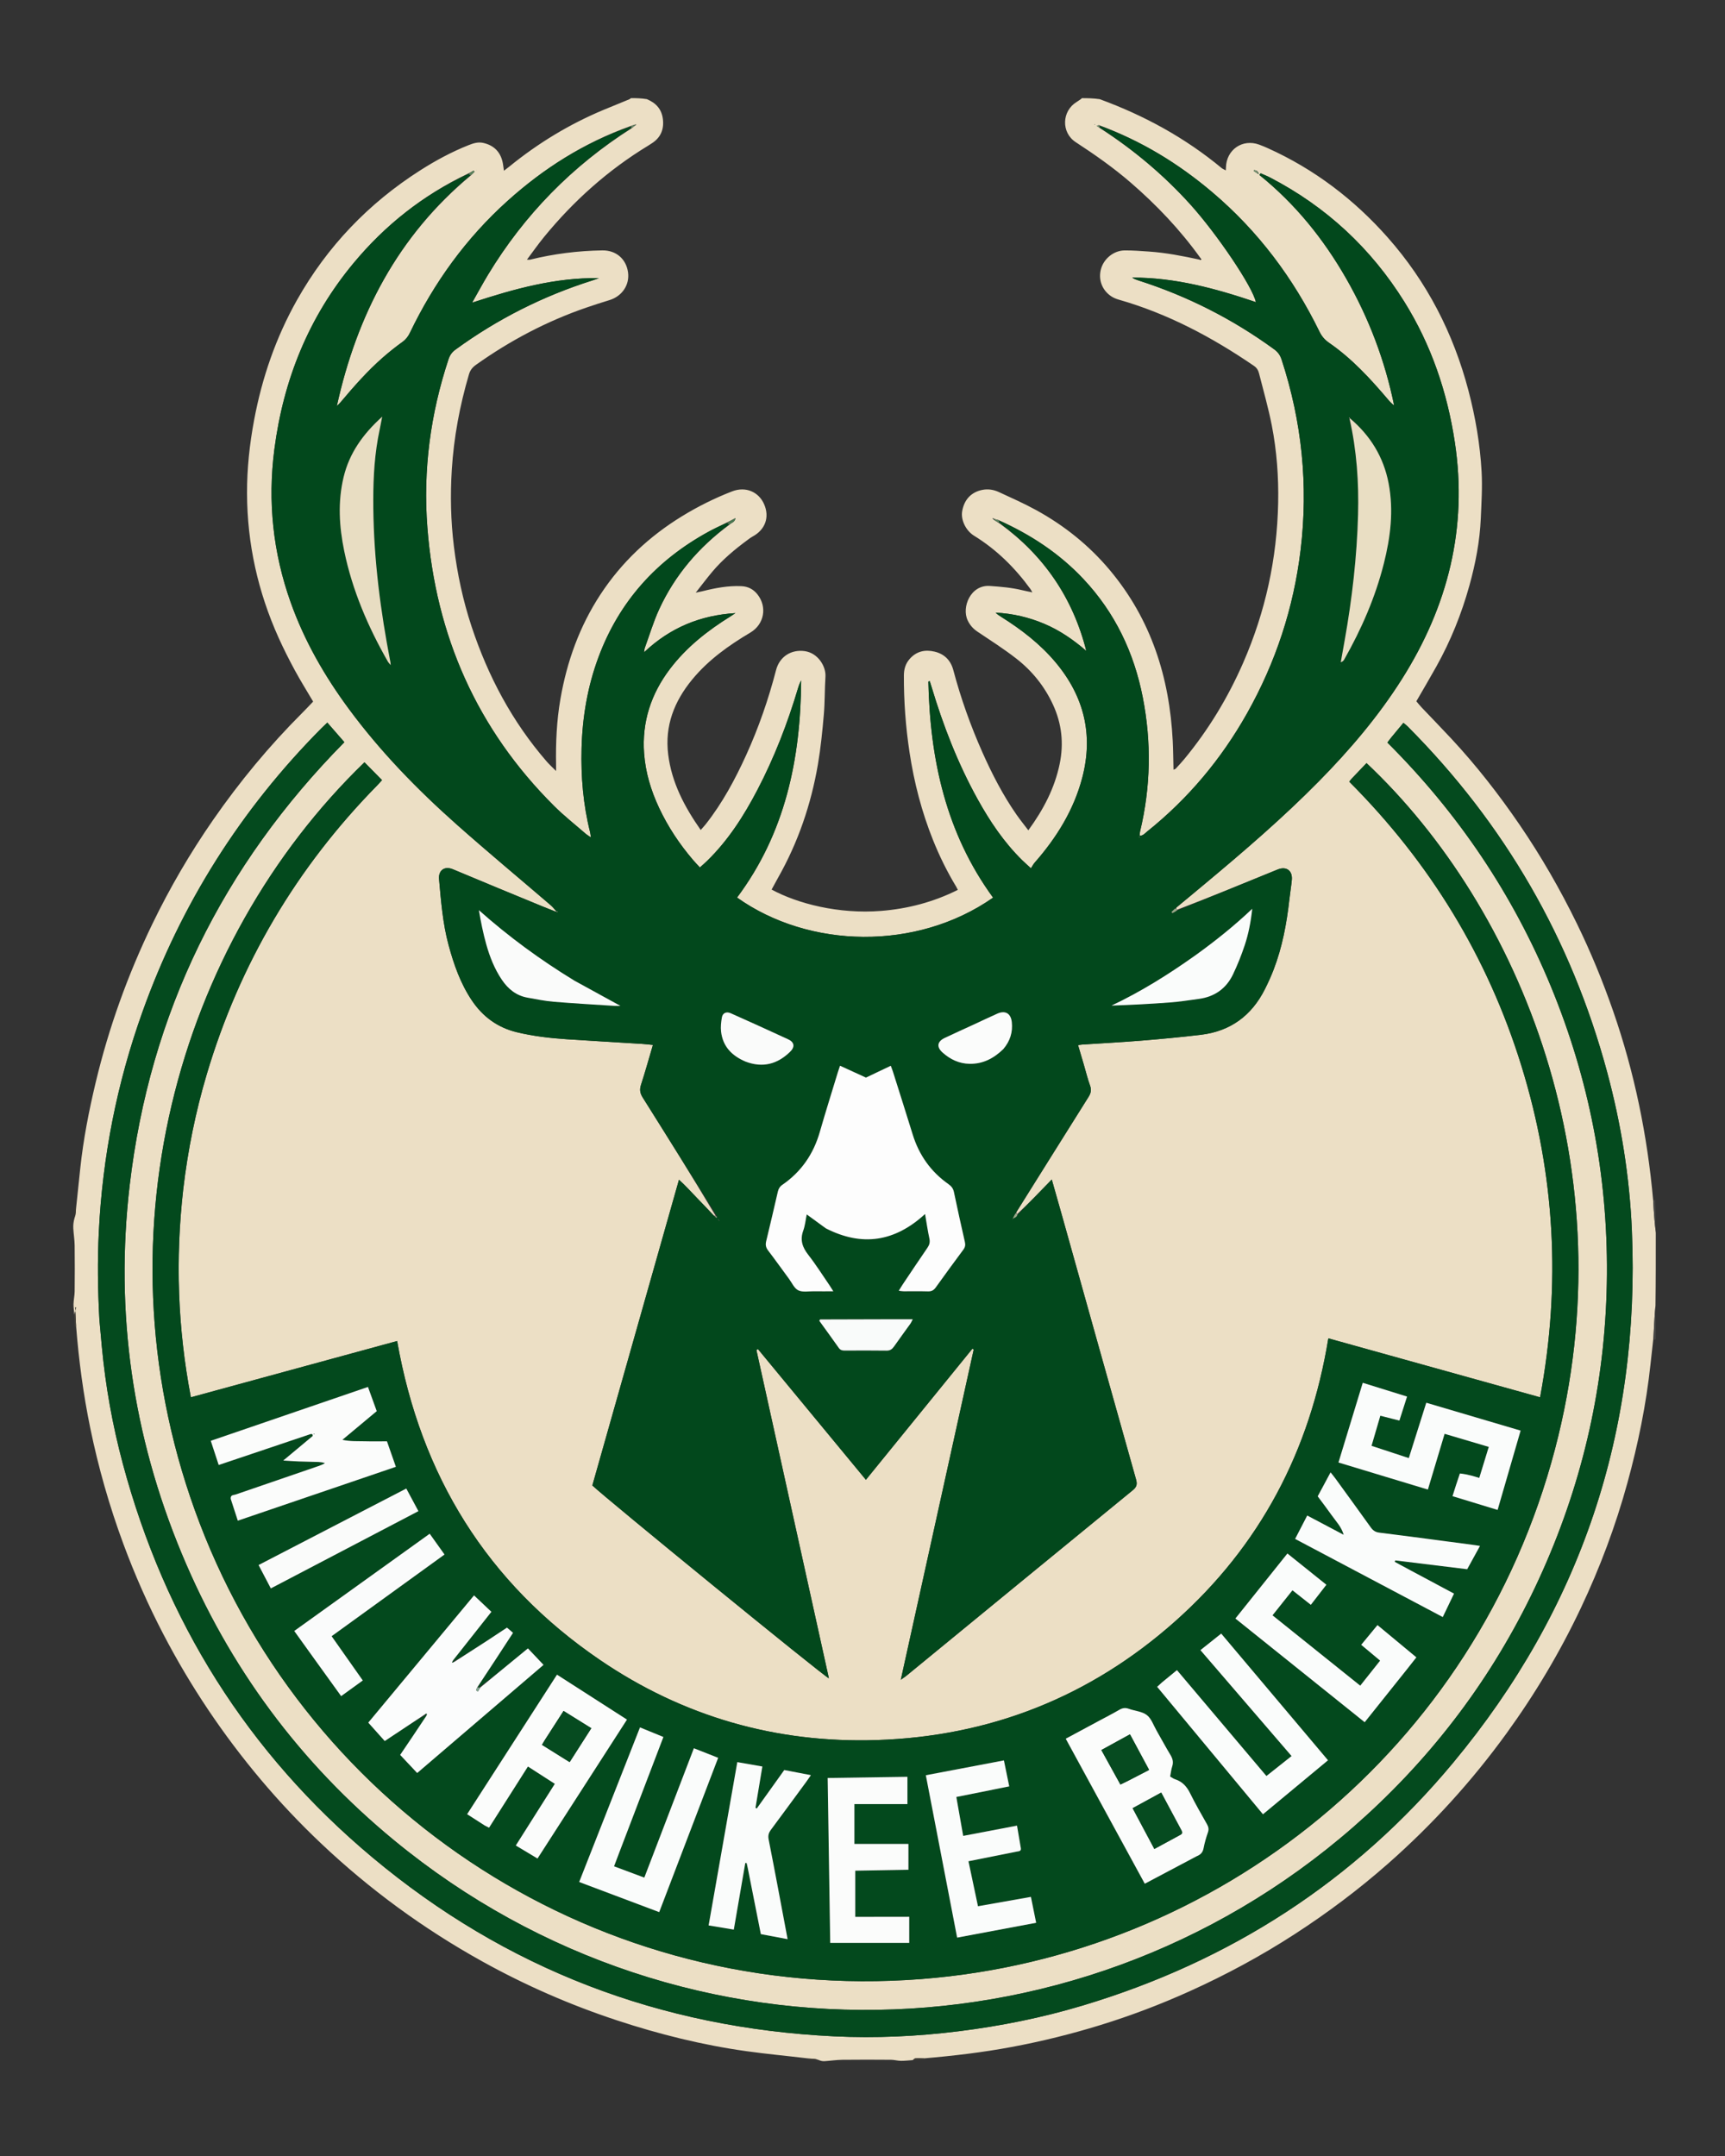 <svg version="1.1" id="Layer_1" xmlns="http://www.w3.org/2000/svg" xmlns:xlink="http://www.w3.org/1999/xlink" x="0px" y="0px"
	 width="100%" viewBox="0 0 2400 3000" enable-background="new 0 0 2400 3000" xml:space="preserve">
<rect x="0" y="0" width="2400" height="3000" fill="#333333" stroke="none"/>
<path fill="none" opacity="1" stroke="none"
	d="
M2,774 
	C2,516 2,259 2,2 
	C802,2 1602,2 2402,2 
	C2402,1002 2402,2002 2402,3002 
	C1602,3002 802,3002 2,3002 
	C2,2259.667 2,1517.333 2,774 
M2303.958,1862.336 
	C2303.816,1847.169 2303.673,1832.001 2303.769,1814.868 
	C2303.742,1781.748 2303.715,1748.629 2303.644,1713.698 
	C2303.583,1699.071 2303.523,1684.443 2303.651,1667.974 
	C2303.651,1514.137 2303.651,1360.3 2303.651,1205.472 
	C2272.525,1205.472 2242.383,1205.472 2211.67,1205.472 
	C2211.67,1026.922 2211.67,849.362 2211.67,671.803 
	C2211.67,493.986 2211.67,316.168 2211.67,137.661 
	C2206.954,137.661 2203.341,137.661 2199.727,137.661 
	C1980.813,137.661 1761.899,137.658 1542.985,137.676 
	C1538.659,137.677 1534.333,137.914 1529.203,136.813 
	C1521.308,136.722 1513.412,136.611 1505.517,136.592 
	C1505.04,136.591 1504.561,137.327 1502.203,137.805 
	C1493.632,137.805 1485.061,137.805 1475.588,137.805 
	C1475.588,256.561 1475.588,374.624 1475.588,493.164 
	C1352.609,493.164 1230.554,493.164 1107.566,493.164 
	C1107.566,374.593 1107.566,256.517 1107.566,137.662 
	C1103.041,137.662 1099.443,137.662 1095.845,137.662 
	C1049.542,137.662 1003.24,137.632 956.937,137.677 
	C937.954,137.695 918.971,137.876 899.171,136.8 
	C892.206,136.693 885.242,136.54 878.277,136.546 
	C877.522,136.547 876.769,137.475 874.137,137.969 
	C872.141,137.867 870.146,137.677 868.151,137.677 
	C704.873,137.663 541.595,137.661 378.317,137.697 
	C376.141,137.698 373.965,138.2 371.26,138.533 
	C371.26,257 371.26,374.851 371.26,493.676 
	C281.89,493.676 193.126,493.676 103.663,493.676 
	C103.663,498.229 103.663,501.824 103.663,505.419 
	C103.663,893.287 103.662,1281.156 103.679,1669.025 
	C103.679,1672.68 103.91,1676.335 103.598,1681.708 
	C103.521,1685.843 103.444,1689.977 102.363,1695.381 
	C102.213,1700.023 101.74,1704.682 101.985,1709.302 
	C102.405,1717.21 103.761,1725.088 103.862,1732.99 
	C104.136,1754.277 104.083,1775.572 103.874,1796.862 
	C103.816,1802.767 102.403,1808.654 102.273,1814.565 
	C102.165,1819.446 103.032,1824.349 103.664,1830.657 
	C103.799,1835.781 103.934,1840.904 103.722,1847.87 
	C103.702,2106.089 103.68,2364.308 103.685,2622.527 
	C103.685,2624.729 104.034,2626.93 104.3,2630.078 
	C227.028,2630.078 349.082,2630.078 471.844,2630.078 
	C471.844,2709.245 471.844,2787.396 471.844,2866.338 
	C476.109,2866.338 479.698,2866.338 483.287,2866.338 
	C693.195,2866.338 903.102,2866.341 1113.009,2866.319 
	C1116.661,2866.319 1120.312,2866.036 1125.675,2866.371 
	C1129.82,2866.463 1133.965,2866.555 1139.387,2867.642 
	C1142.029,2867.793 1144.688,2868.217 1147.308,2868.043 
	C1155.531,2867.499 1163.734,2866.241 1171.955,2866.143 
	C1194.539,2865.871 1217.129,2865.96 1239.715,2866.123 
	C1244.283,2866.156 1248.841,2867.54 1253.411,2867.587 
	C1258.896,2867.644 1264.39,2866.936 1271.68,2866.446 
	C1276.465,2866.262 1281.25,2866.079 1287.872,2866.273 
	C1294.204,2866.296 1300.536,2866.339 1306.868,2866.339 
	C1515.167,2866.343 1723.466,2866.344 1931.764,2866.328 
	C1935.606,2866.328 1939.448,2866.119 1943.949,2865.989 
	C1943.949,2786.673 1943.949,2708.509 1943.949,2629.36 
	C2033.464,2629.36 2122.239,2629.36 2211.992,2629.36 
	C2211.992,2510.268 2211.992,2392.164 2211.992,2273.679 
	C2222.94,2273.679 2232.907,2273.679 2242.874,2273.679 
	C2253.205,2273.679 2263.537,2273.699 2273.869,2273.673 
	C2283.708,2273.649 2293.549,2273.578 2303.673,2273.526 
	C2303.673,2269.408 2303.672,2266.754 2303.672,2264.1 
	C2303.672,2133.121 2303.674,2002.143 2303.664,1871.165 
	C2303.664,1868.835 2303.533,1866.506 2303.958,1862.336 
z"/>
<path fill="#ECDFC5" opacity="1" stroke="none" 
	d="
M103.467,1829.243 
	C103.032,1824.349 102.165,1819.446 102.273,1814.565 
	C102.403,1808.654 103.816,1802.767 103.874,1796.862 
	C104.083,1775.572 104.136,1754.277 103.862,1732.99 
	C103.761,1725.088 102.405,1717.21 101.985,1709.302 
	C101.74,1704.682 102.213,1700.023 103.749,1694.666 
	C105.377,1689.285 105.62,1684.618 106.067,1679.1 
	C108.063,1660.791 109.809,1643.327 111.656,1625.874 
	C115.922,1585.564 123.674,1545.851 133.063,1506.481 
	C151.312,1429.959 177.821,1356.313 212.056,1285.502 
	C236.408,1235.134 264.561,1186.951 296.457,1140.945 
	C333.496,1087.52 374.787,1037.68 420.77,991.723 
	C425.885,986.612 430.81,981.31 435.68,976.245 
	C426.92,961.362 418.1,947.292 410.21,932.718 
	C402.147,917.823 394.482,902.665 387.535,887.22 
	C358.82,823.383 343.905,756.441 343.698,686.368 
	C343.597,652.097 347.244,618.191 353.555,584.482 
	C364.59,525.544 383.846,469.578 413.311,417.333 
	C455.306,342.87 512.735,282.894 584.786,236.951 
	C606.122,223.347 628.346,211.333 651.913,201.988 
	C658.387,199.42 664.991,197.216 672.256,198.835 
	C687.646,202.266 697.018,212.032 699.739,227.889 
	C700.254,230.894 700.62,233.924 701.148,237.595 
	C704.423,235.052 706.812,233.271 709.122,231.393 
	C748.832,199.11 792.152,172.824 839.371,153.031 
	C851.55,147.926 863.798,142.988 876.015,137.972 
	C876.769,137.475 877.522,136.547 878.277,136.546 
	C885.242,136.54 892.206,136.693 899.973,137.964 
	C913.264,143.516 920.546,152.378 922.231,165.38 
	C924.102,179.829 919.324,191.579 906.643,199.56 
	C904.953,200.624 903.31,201.765 901.604,202.802 
	C845.908,236.681 798.031,279.496 756.837,329.868 
	C748.743,339.766 741.409,350.284 733.106,361.34 
	C735.633,361.34 736.651,361.537 737.564,361.311 
	C770.542,353.155 804.057,348.962 837.979,348.427 
	C857.322,348.123 871.262,360.49 873.787,378.983 
	C876.174,396.464 865.499,412.239 847.895,417.618 
	C837.105,420.915 826.36,424.382 815.691,428.053 
	C760.603,447.007 709.645,473.905 662.203,507.662 
	C657.264,511.176 654.183,515.115 652.498,520.826 
	C639.684,564.253 631.391,608.575 628.584,653.696 
	C626.376,689.191 627.126,724.735 631.491,760.21 
	C636.171,798.247 644.087,835.475 656.114,871.801 
	C679.033,941.022 712.664,1004.355 760.653,1059.646 
	C764.212,1063.746 768.279,1067.405 773.662,1072.835 
	C773.662,1068.423 773.692,1066.529 773.657,1064.636 
	C773.093,1033.69 774.451,1002.912 779.771,972.315 
	C788.818,920.288 806.329,871.564 835.342,827.275 
	C864.811,782.288 903.134,746.403 948.869,718.327 
	C971.006,704.737 994.195,693.221 1018.411,683.797 
	C1037.685,676.297 1055.691,684.598 1063.117,701.582 
	C1070.957,719.514 1064.837,737.104 1046.882,746.678 
	C1044.548,747.923 1042.426,749.591 1040.286,751.17 
	C1022.328,764.428 1005.2,778.64 990.805,795.813 
	C983.437,804.604 976.541,813.791 967.967,824.654 
	C972.834,823.634 975.074,823.246 977.273,822.691 
	C995.048,818.206 1012.936,814.787 1031.431,815.612 
	C1040.705,816.025 1048.106,819.844 1053.763,826.938 
	C1067.723,844.442 1063.297,868.742 1044.027,880.178 
	C1013.827,898.102 985.433,918.298 962.944,945.67 
	C938.139,975.863 924.716,1009.803 929.634,1049.677 
	C934.49,1089.047 952.339,1122.651 974.891,1154.885 
	C977.555,1151.85 979.864,1149.453 981.912,1146.851 
	C1005.098,1117.387 1022.703,1084.619 1038.156,1050.661 
	C1055.527,1012.487 1069.195,972.98 1079.741,932.368 
	C1084.595,913.676 1100.85,903.295 1119.802,906.048 
	C1137.987,908.689 1149.39,927.164 1148.451,941.653 
	C1147.313,959.215 1147.712,976.893 1146.18,994.409 
	C1144.16,1017.495 1141.891,1040.64 1137.994,1063.464 
	C1128.474,1119.228 1110.403,1172.155 1082.426,1221.518 
	C1079.375,1226.902 1076.486,1232.378 1073.533,1237.79 
	C1109.645,1257.362 1166.78,1272.18 1225.712,1267.51 
	C1262.929,1264.561 1298.638,1255.245 1332.64,1238.216 
	C1331.619,1236.226 1331.106,1235.057 1330.451,1233.975 
	C1317.867,1213.173 1307.143,1191.444 1298.107,1168.885 
	C1282.358,1129.569 1271.815,1088.903 1265.465,1047.017 
	C1260.076,1011.469 1257.431,975.807 1257.581,939.879 
	C1257.617,931.14 1259.834,923.524 1265.599,916.925 
	C1274.949,906.222 1286.925,903.602 1300.083,906.677 
	C1313.768,909.875 1322.692,918.642 1326.357,932.442 
	C1336.782,971.69 1350.37,1009.844 1366.863,1046.923 
	C1380.26,1077.042 1395.333,1106.317 1414.208,1133.457 
	C1419.238,1140.691 1424.807,1147.549 1430.717,1155.358 
	C1451.775,1126.471 1467.36,1096.765 1474.345,1062.867 
	C1480.236,1034.278 1477.233,1006.872 1464.987,980.382 
	C1453.171,954.822 1435.879,933.429 1413.854,916.307 
	C1396.571,902.873 1378.027,891.04 1359.818,878.831 
	C1353.769,874.776 1349.415,869.753 1346.332,863.258 
	C1337.619,844.903 1350.383,813.516 1377.097,815.341 
	C1392.408,816.388 1407.506,817.664 1422.402,821.286 
	C1426.672,822.325 1430.998,823.135 1436.3,824.263 
	C1434.95,821.889 1434.409,820.683 1433.648,819.637 
	C1412.104,790.024 1386.492,764.696 1355.177,745.42 
	C1343.918,738.489 1336.585,723.562 1338.651,711.45 
	C1341.432,695.15 1351.359,684.715 1366.694,681.669 
	C1374.801,680.06 1382.588,681.377 1389.823,684.725 
	C1407.298,692.814 1424.962,700.633 1441.814,709.899 
	C1480.928,731.403 1515.304,758.949 1544.074,793.276 
	C1601.707,862.043 1627.156,942.665 1631.629,1030.986 
	C1632.296,1044.142 1632.353,1057.328 1632.707,1071.064 
	C1634.198,1070.362 1635.23,1070.176 1635.795,1069.561 
	C1639.844,1065.156 1643.951,1060.791 1647.759,1056.181 
	C1681.44,1015.413 1708.536,970.582 1729.678,922.169 
	C1760.619,851.32 1776.737,777.171 1778.304,699.883 
	C1779.04,663.589 1776.4,627.465 1769.439,591.879 
	C1764.67,567.495 1757.763,543.524 1751.657,519.408 
	C1750.602,515.244 1748.573,511.789 1744.595,509.066 
	C1686.365,469.2 1624.704,436.428 1556.497,416.94 
	C1552.732,415.864 1548.926,414.259 1545.707,412.066 
	C1532.865,403.316 1527.651,388.209 1532.018,373.593 
	C1536.202,359.59 1549.711,348.657 1564.506,348.469 
	C1575.765,348.326 1587.051,349.263 1598.304,350.022 
	C1622.194,351.634 1645.632,356.225 1669.445,361.384 
	C1670.459,361.39 1671.034,361.18 1671.609,360.97 
	C1671.153,360.57 1670.697,360.17 1670.214,359.075 
	C1641.87,319.619 1609.042,285.047 1572.743,253.733 
	C1548.831,233.105 1523.042,215.04 1496.615,197.785 
	C1476.227,184.473 1477.192,154.614 1497.879,141.925 
	C1500.006,140.62 1502.018,139.126 1504.083,137.72 
	C1504.561,137.327 1505.04,136.591 1505.517,136.592 
	C1513.412,136.611 1521.308,136.722 1530.048,137.995 
	C1592.616,160.924 1649.111,191.984 1699.589,233.79 
	C1701.18,235.108 1703.235,235.865 1705.453,237.094 
	C1705.555,235.186 1705.636,234.19 1705.656,233.193 
	C1706.161,208.289 1728.704,192.706 1751.928,201.263 
	C1755.977,202.755 1759.974,204.415 1763.908,206.189 
	C1828.599,235.357 1883.849,277.432 1930.68,330.375 
	C1985.371,392.203 2022.118,463.744 2043.079,543.545 
	C2052.8,580.555 2059.208,618.133 2061.359,656.245 
	C2062.573,677.759 2061.17,699.458 2060.254,721.044 
	C2058.898,752.992 2052.877,784.217 2044.329,814.991 
	C2033.433,854.214 2018.321,891.718 1998.499,927.276 
	C1989.476,943.462 1980.023,959.408 1970.561,975.817 
	C1972.988,978.644 1975.45,981.767 1978.175,984.642 
	C1991.904,999.129 2005.851,1013.411 2019.445,1028.023 
	C2054.154,1065.328 2085.376,1105.425 2114.115,1147.462 
	C2144.182,1191.441 2170.656,1237.5 2194.03,1285.384 
	C2213.291,1324.843 2229.939,1365.347 2244.341,1406.802 
	C2273.995,1492.162 2292.033,1579.987 2300.108,1670.787 
	C2300.603,1680.171 2301.165,1688.673 2301.869,1697.164 
	C2302.377,1703.287 2303.075,1709.395 2303.688,1715.509 
	C2303.715,1748.629 2303.742,1781.748 2303.272,1816.505 
	C2302.345,1825.983 2301.917,1833.825 2301.485,1841.666 
	C2301.073,1849.147 2300.657,1856.627 2300.034,1864.951 
	C2298.665,1876.65 2297.51,1887.505 2296.344,1898.359 
	C2290.346,1954.204 2279.145,2009.039 2264.288,2063.158 
	C2247.81,2123.177 2226.044,2181.268 2199.454,2237.491 
	C2170.392,2298.941 2135.735,2357.143 2095.815,2412.202 
	C2047.628,2478.664 1992.694,2538.993 1931.129,2593.248 
	C1890.429,2629.114 1847.116,2661.578 1801.596,2691.105 
	C1754.661,2721.549 1705.577,2748.011 1654.597,2771.006 
	C1614.297,2789.185 1573.041,2804.838 1530.8,2817.869 
	C1490.192,2830.396 1449.01,2840.58 1407.214,2848.368 
	C1367.115,2855.839 1326.694,2860.657 1285.221,2864.16 
	C1280.705,2864.04 1277.051,2863.831 1273.446,2864.159 
	C1272.195,2864.273 1271.065,2865.72 1269.88,2866.559 
	C1264.39,2866.936 1258.896,2867.644 1253.411,2867.587 
	C1248.841,2867.54 1244.283,2866.156 1239.715,2866.123 
	C1217.129,2865.96 1194.539,2865.871 1171.955,2866.143 
	C1163.734,2866.241 1155.531,2867.499 1147.308,2868.043 
	C1144.688,2868.217 1142.029,2867.793 1138.678,2866.256 
	C1133.28,2864.676 1128.59,2864.483 1123.059,2864.058 
	C1094.246,2860.637 1066.192,2858.046 1038.322,2854.136 
	C977.035,2845.54 917.154,2830.632 858.436,2811.276 
	C793.274,2789.796 730.607,2762.393 670.616,2729.046 
	C589.154,2683.765 514.414,2629.183 446.745,2565.108 
	C417.27,2537.198 389.352,2507.715 363.171,2476.637 
	C310.49,2414.103 265.166,2346.627 227.375,2274.128 
	C206.158,2233.426 187.644,2191.504 171.699,2148.445 
	C152.179,2095.734 136.818,2041.872 125.518,1986.797 
	C115.977,1940.292 109.674,1893.376 105.882,1845.169 
	C105.493,1835.815 104.98,1827.395 104.467,1818.975 
	C104.992,1819.027 105.517,1819.079 106.041,1819.131 
	C105.183,1822.502 104.325,1825.872 103.467,1829.243 
M882.729,173.519 
	C881.167,174.097 879.605,174.674 876.565,175.703 
	C812.656,198.617 756.474,234.283 706.204,279.511 
	C648.488,331.44 603.898,393.191 570.337,463.028 
	C567.805,468.297 564.65,472.382 559.835,475.846 
	C550.657,482.451 541.776,489.531 533.244,496.956 
	C511.311,516.044 492.24,537.885 473.538,560.057 
	C472.045,561.826 470.274,563.36 468.633,565.004 
	C496.596,438.087 553.525,328.412 655.469,243.78 
	C657.06,242.181 658.651,240.581 660.242,238.981 
	C659.798,238.438 659.355,237.895 658.911,237.352 
	C656.499,238.772 654.086,240.191 650.309,242.021 
	C588.286,271.64 535.687,313.418 491.873,366.147 
	C429.268,441.49 394.221,528.699 381.7,625.425 
	C372.293,698.09 379.822,768.945 404.347,837.95 
	C423.464,891.739 451.592,940.667 485.397,986.464 
	C529.141,1045.724 580.224,1098.244 635.121,1147.012 
	C678.203,1185.285 722.565,1222.117 766.294,1259.664 
	C769.146,1262.112 771.45,1265.198 774,1268 
	C774,1268 773.997,1268.003 772.487,1268.268 
	C766.61,1265.946 760.7,1263.703 754.861,1261.291 
	C713.325,1244.129 671.729,1227.111 630.324,1209.641 
	C617.756,1204.338 609.815,1211.838 610.833,1223.146 
	C613.608,1253.973 615.969,1284.888 624.103,1314.966 
	C631.437,1342.088 640.618,1368.401 656.417,1391.964 
	C671.727,1414.798 692.366,1429.903 719.315,1436.373 
	C742.081,1441.839 765.207,1444.511 788.478,1446.067 
	C823.386,1448.4 858.32,1450.365 893.239,1452.542 
	C898.094,1452.845 902.929,1453.464 908.409,1453.999 
	C902.693,1473.341 897.643,1491.615 891.787,1509.628 
	C889.608,1516.333 890.564,1521.396 894.235,1527.224 
	C928.852,1582.189 963.214,1637.316 995.831,1692.014 
	C995.212,1692.019 994.593,1692.024 992.994,1691.133 
	C985.145,1682.962 977.35,1674.738 969.432,1666.634 
	C961.447,1658.461 953.912,1649.803 944.655,1641.565 
	C904.177,1784.436 864.106,1925.876 824.139,2066.946 
	C840.733,2083.234 1145.522,2332.076 1153.258,2335.333 
	C1119.541,2182.626 1085.964,2030.556 1052.387,1878.486 
	C1053.104,1878.06 1053.821,1877.634 1054.538,1877.208 
	C1104.538,1937.491 1154.158,1998.096 1204.734,2059.074 
	C1254.521,1997.787 1303.69,1937.259 1352.859,1876.732 
	C1353.487,1877.072 1354.115,1877.412 1354.743,1877.753 
	C1321.071,2030.297 1287.398,2182.842 1253.3,2337.319 
	C1257.139,2334.573 1259.333,2333.188 1261.324,2331.556 
	C1366.177,2245.557 1470.973,2159.486 1575.966,2073.658 
	C1581.538,2069.103 1582.498,2065.319 1580.584,2058.533 
	C1545.984,1935.879 1511.682,1813.142 1477.297,1690.427 
	C1472.828,1674.479 1468.256,1658.559 1463.339,1641.246 
	C1447.001,1658.1 1431.521,1674.068 1415.014,1689.577 
	C1414.586,1688.965 1414.158,1688.354 1414.252,1686.473 
	C1447.601,1633.123 1480.89,1579.735 1514.393,1526.482 
	C1517.666,1521.278 1518.833,1516.777 1516.649,1510.719 
	C1513.159,1501.039 1510.729,1490.978 1507.826,1481.085 
	C1505.249,1472.299 1502.639,1463.524 1499.876,1454.178 
	C1502.554,1453.85 1504.166,1453.571 1505.789,1453.464 
	C1533.034,1451.678 1560.309,1450.269 1587.518,1448.044 
	C1615.366,1445.766 1643.208,1443.178 1670.949,1439.853 
	C1711.803,1434.955 1741.24,1413.302 1759.699,1376.711 
	C1764.187,1367.815 1768.344,1358.702 1771.925,1349.408 
	C1784.093,1317.825 1790.189,1284.835 1793.952,1251.335 
	C1794.954,1242.408 1796.43,1233.53 1797.303,1224.593 
	C1798.569,1211.633 1790.043,1205.15 1778.05,1209.701 
	C1776.496,1210.291 1774.971,1210.96 1773.431,1211.589 
	C1728.478,1229.968 1683.524,1248.346 1637.431,1265.994 
	C1636.912,1265.284 1636.393,1264.573 1636.743,1262.859 
	C1649.795,1251.982 1662.851,1241.11 1675.898,1230.229 
	C1730.67,1184.55 1784.76,1138.109 1834.864,1087.244 
	C1877.989,1043.464 1917.661,996.874 1950.574,944.784 
	C2014.486,843.636 2042.205,734.447 2024.063,615.022 
	C2013.49,545.419 1991.267,479.953 1953.939,420.031 
	C1907.437,345.383 1845.141,287.623 1767.053,247.024 
	C1762.803,244.815 1758.307,243.08 1753.926,241.124 
	C1753.333,241.889 1752.739,242.653 1752.146,243.418 
	C1802.062,283.636 1841.498,332.515 1873.089,387.776 
	C1904.604,442.903 1926.845,501.582 1939.634,564.036 
	C1936.161,561.699 1933.615,558.794 1931.115,555.851 
	C1906.476,526.84 1880.812,498.862 1849.247,477.095 
	C1843.296,472.992 1839.069,468.205 1835.871,461.656 
	C1799.308,386.775 1750.283,321.374 1686.55,267.386 
	C1639.654,227.662 1587.973,195.93 1528.978,174.137 
	C1527.902,174.435 1526.826,174.734 1525.75,175.032 
	C1527.153,176.036 1528.556,177.041 1531.097,178.777 
	C1577.311,208.497 1619.076,243.476 1655.939,284.27 
	C1693.308,325.623 1743.089,399.451 1747.297,420.398 
	C1691.247,401.377 1634.753,386.119 1575.177,386.232 
	C1577.886,388.175 1580.855,389.248 1583.86,390.209 
	C1651.989,411.995 1714.956,443.924 1772.766,486.069 
	C1777.825,489.758 1781.018,494.04 1783.007,500.112 
	C1811.352,586.605 1820.414,675.047 1809.524,765.371 
	C1799.804,845.992 1774.866,921.767 1735.021,992.579 
	C1699.145,1056.334 1652.997,1111.419 1595.859,1157.192 
	C1592.933,1159.536 1590.431,1162.956 1585.47,1162.948 
	C1585.742,1160.631 1585.772,1158.655 1586.222,1156.779 
	C1601.065,1094.939 1602.15,1032.77 1589.966,970.451 
	C1577.745,907.944 1551.258,852.391 1507.385,805.688 
	C1474.039,770.19 1434.234,743.949 1388.966,723.508 
	C1386.613,723.038 1384.259,722.567 1382.018,721.183 
	C1381.527,721.172 1381.036,721.16 1380.546,721.149 
	C1381.056,721.413 1381.566,721.677 1382.472,723.17 
	C1385.018,724.731 1387.564,726.291 1391.188,728.652 
	C1452.522,773.123 1492.732,831.941 1511.351,905.679 
	C1493.488,890.297 1474.44,877.089 1452.781,867.957 
	C1431.246,858.878 1408.821,853.661 1385.272,852.504 
	C1387.599,854.954 1390.281,856.645 1392.967,858.33 
	C1421.053,875.949 1447.122,895.986 1468.571,921.536 
	C1508.194,968.733 1521.456,1022.195 1505.767,1082.071 
	C1493.953,1127.16 1469.982,1165.652 1439.488,1200.401 
	C1437.545,1202.617 1436.209,1205.365 1434.378,1208.195 
	C1429.045,1203.295 1425.535,1200.252 1422.229,1197.001 
	C1396.799,1172.004 1377.148,1142.759 1360.001,1111.731 
	C1332.667,1062.27 1312.339,1009.917 1296.116,955.891 
	C1295.294,953.153 1294.406,950.434 1293.548,947.706 
	C1292.912,947.946 1292.276,948.186 1291.64,948.426 
	C1293.914,1056.901 1316.261,1159.457 1381.685,1249.043 
	C1275.125,1323.546 1125.483,1320.064 1025.46,1248.924 
	C1092.463,1159.3 1113.957,1056.134 1114.678,946.835 
	C1112.733,950.261 1111.388,953.888 1110.287,957.587 
	C1095.727,1006.52 1077.369,1053.951 1053.716,1099.233 
	C1034.819,1135.409 1012.982,1169.57 983.462,1198.236 
	C980.438,1201.172 977.221,1203.91 973.759,1207.042 
	C970.098,1203.047 967.096,1199.957 964.3,1196.69 
	C945.355,1174.558 929.358,1150.491 916.978,1124.082 
	C905.721,1100.065 898.103,1074.992 896.156,1048.445 
	C892.943,1004.627 905.738,965.589 932.128,930.795 
	C955.237,900.325 984.757,877.215 1016.998,857.261 
	C1019.108,855.955 1021.131,854.51 1023.195,853.129 
	C974.773,856.095 932.523,873.133 896.098,907.667 
	C896.618,904.302 896.609,902.964 897.039,901.785 
	C903.644,883.677 909.13,865.047 917.182,847.603 
	C939.118,800.077 972.244,761.397 1015.349,729.724 
	C1017.803,727.199 1022.394,726.818 1023.288,720.914 
	C1018.715,723.328 1015.029,725.275 1009.98,727.679 
	C1001.952,731.708 993.795,735.501 985.917,739.804 
	C913.507,779.349 861.476,836.872 832.618,914.573 
	C817.41,955.521 810.223,998.025 809.126,1041.637 
	C808.142,1080.779 811.36,1119.471 820.895,1157.537 
	C821.41,1159.593 821.584,1161.734 822.14,1165.248 
	C818.796,1162.906 816.516,1161.592 814.566,1159.898 
	C799.99,1147.228 784.729,1135.236 771.067,1121.641 
	C663.582,1014.675 606.27,884.455 594.62,734.049 
	C588.432,654.166 598.847,575.881 624.094,499.683 
	C625.969,494.025 628.937,489.958 633.773,486.434 
	C692.133,443.903 755.729,411.816 824.584,390.104 
	C827.512,389.181 830.375,388.055 833.268,387.024 
	C772.743,386.066 715.652,401.861 656.864,421.153 
	C665.118,406.606 671.722,394.288 678.945,382.344 
	C729.463,298.81 796.062,230.92 879.41,178.07 
	C880.944,176.717 882.479,175.364 884.852,173.818 
	C884.812,173.435 884.771,173.052 884.73,172.669 
	C884.479,173.104 884.228,173.54 882.729,173.519 
M1751.629,242.327 
	C1751.087,241.197 1750.544,240.067 1749.323,237.999 
	C1747.914,237.484 1746.505,236.969 1745.095,236.455 
	C1744.802,236.957 1744.509,237.46 1744.216,237.963 
	C1746.163,239.288 1748.11,240.614 1751.629,242.327 
M255.051,1654.102 
	C261.39,1600.078 272.159,1546.961 287.659,1494.812 
	C333.355,1341.075 412.575,1207.122 524.927,1092.715 
	C527.377,1090.219 529.663,1087.561 531.527,1085.523 
	C522.916,1076.776 515.002,1068.737 507.091,1060.701 
	C246.957,1312.207 128.186,1728.029 277.883,2119.754 
	C431.822,2522.58 834.356,2788.453 1281.897,2753.782 
	C1694.139,2721.847 2053.565,2434.438 2163.484,2016.363 
	C2265.179,1629.572 2115.629,1263.789 1901.249,1061.833 
	C1894.372,1069.031 1887.472,1076.224 1880.614,1083.457 
	C1879.514,1084.616 1878.603,1085.954 1877.216,1087.696 
	C1989.412,1200.089 2069.826,1331.534 2116.73,1483.025 
	C2163.584,1634.352 2171.978,1787.902 2142.709,1944.287 
	C2043.737,1916.728 1946.168,1889.559 1848.117,1862.257 
	C1822.592,2019.004 1753.092,2151.005 1635.101,2255.928 
	C1516.838,2361.093 1377.518,2416.232 1219.528,2421.255 
	C1079.546,2425.705 950.275,2388.599 834.471,2309.611 
	C677.464,2202.519 585.393,2053.081 552.537,1865.984 
	C456.767,1892.121 361.576,1918.1 265.568,1944.302 
	C247.179,1847.957 243.88,1752.202 255.051,1654.102 
M138.29,1836.604 
	C139.408,1848.878 140.507,1861.153 141.646,1873.424 
	C146.767,1928.589 156.505,1982.978 170.815,2036.45 
	C229.406,2255.376 344.355,2439.155 518.222,2584.621 
	C703.823,2739.904 918.788,2821.794 1160.359,2833.482 
	C1218.345,2836.288 1276.259,2833.603 1333.958,2826.414 
	C1392.573,2819.11 1450.248,2807.473 1506.807,2790.493 
	C1711.794,2728.951 1884.754,2617.513 2021.592,2452.987 
	C2199.861,2238.647 2282.222,1990.952 2270.453,1712.238 
	C2267.293,1637.412 2255.467,1563.86 2235.973,1491.595 
	C2186.119,1306.782 2093.58,1146.526 1958.507,1010.865 
	C1956.758,1009.108 1954.734,1007.627 1952.574,1005.792 
	C1946.554,1013.041 1941.008,1019.679 1935.513,1026.359 
	C1933.827,1028.407 1932.278,1030.568 1930.252,1033.219 
	C2028.75,1131.395 2104.957,1244.48 2157.929,1373 
	C2210.763,1501.188 2236.741,1634.73 2235.736,1773.343 
	C2234.729,1912.297 2206.695,2045.764 2151.725,2173.413 
	C2096.725,2301.133 2019.11,2413.38 1918.666,2509.55 
	C1540.58,2871.551 953.74,2894.261 548.793,2561.123 
	C417.125,2452.804 318.466,2319.472 252.939,2162.067 
	C184.452,1997.549 159.758,1826.302 180.417,1649.353 
	C208.406,1409.621 309.61,1204.606 479.14,1032.72 
	C471.044,1023.422 463.424,1014.67 455.404,1005.458 
	C452.313,1008.42 449.667,1010.846 447.142,1013.391 
	C334.855,1126.555 251.758,1258.178 198.099,1408.272 
	C162.777,1507.075 142.679,1608.937 137.493,1713.799 
	C135.497,1754.151 135.999,1794.416 138.29,1836.604 
M662.783,237.235 
	C662.783,237.235 662.992,236.904 662.992,236.904 
	C662.992,236.904 662.493,236.955 662.783,237.235 
M1523.047,173.506 
	C1523.25,173.377 1523.454,173.247 1523.658,173.117 
	C1523.486,172.948 1523.326,172.662 1523.139,172.643 
	C1522.95,172.623 1522.734,172.868 1523.047,173.506 
z"/>
<path fill="none" opacity="1" stroke="none"
	d="
M1503.143,137.762 
	C1502.018,139.126 1500.006,140.62 1497.879,141.925 
	C1477.192,154.614 1476.227,184.473 1496.615,197.785 
	C1523.042,215.04 1548.831,233.105 1572.743,253.733 
	C1609.042,285.047 1641.87,319.619 1669.888,359.41 
	C1669.591,360.441 1669.005,361.169 1669.005,361.169 
	C1645.632,356.225 1622.194,351.634 1598.304,350.022 
	C1587.051,349.263 1575.765,348.326 1564.506,348.469 
	C1549.711,348.657 1536.202,359.59 1532.018,373.593 
	C1527.651,388.209 1532.865,403.316 1545.707,412.066 
	C1548.926,414.259 1552.732,415.864 1556.497,416.94 
	C1624.704,436.428 1686.365,469.2 1744.595,509.066 
	C1748.573,511.789 1750.602,515.244 1751.657,519.408 
	C1757.763,543.524 1764.67,567.495 1769.439,591.879 
	C1776.4,627.465 1779.04,663.589 1778.304,699.883 
	C1776.737,777.171 1760.619,851.32 1729.678,922.169 
	C1708.536,970.582 1681.44,1015.413 1647.759,1056.181 
	C1643.951,1060.791 1639.844,1065.156 1635.795,1069.561 
	C1635.23,1070.176 1634.198,1070.362 1632.707,1071.064 
	C1632.353,1057.328 1632.296,1044.142 1631.629,1030.986 
	C1627.156,942.665 1601.707,862.043 1544.074,793.276 
	C1515.304,758.949 1480.928,731.403 1441.814,709.899 
	C1424.962,700.633 1407.298,692.814 1389.823,684.725 
	C1382.588,681.377 1374.801,680.06 1366.694,681.669 
	C1351.359,684.715 1341.432,695.15 1338.651,711.45 
	C1336.585,723.562 1343.918,738.489 1355.177,745.42 
	C1386.492,764.696 1412.104,790.024 1433.648,819.637 
	C1434.409,820.683 1434.95,821.889 1436.3,824.263 
	C1430.998,823.135 1426.672,822.325 1422.402,821.286 
	C1407.506,817.664 1392.408,816.388 1377.097,815.341 
	C1350.383,813.516 1337.619,844.903 1346.332,863.258 
	C1349.415,869.753 1353.769,874.776 1359.818,878.831 
	C1378.027,891.04 1396.571,902.873 1413.854,916.307 
	C1435.879,933.429 1453.171,954.822 1464.987,980.382 
	C1477.233,1006.872 1480.236,1034.278 1474.345,1062.867 
	C1467.36,1096.765 1451.775,1126.471 1430.717,1155.358 
	C1424.807,1147.549 1419.238,1140.691 1414.208,1133.457 
	C1395.333,1106.317 1380.26,1077.042 1366.863,1046.923 
	C1350.37,1009.844 1336.782,971.69 1326.357,932.442 
	C1322.692,918.642 1313.768,909.875 1300.083,906.677 
	C1286.925,903.602 1274.949,906.222 1265.599,916.925 
	C1259.834,923.524 1257.617,931.14 1257.581,939.879 
	C1257.431,975.807 1260.076,1011.469 1265.465,1047.017 
	C1271.815,1088.903 1282.358,1129.569 1298.107,1168.885 
	C1307.143,1191.444 1317.867,1213.173 1330.451,1233.975 
	C1331.106,1235.057 1331.619,1236.226 1332.64,1238.216 
	C1298.638,1255.245 1262.929,1264.561 1225.712,1267.51 
	C1166.78,1272.18 1109.645,1257.362 1073.533,1237.79 
	C1076.486,1232.378 1079.375,1226.902 1082.426,1221.518 
	C1110.403,1172.155 1128.474,1119.228 1137.994,1063.464 
	C1141.891,1040.64 1144.16,1017.495 1146.18,994.409 
	C1147.712,976.893 1147.313,959.215 1148.451,941.653 
	C1149.39,927.164 1137.987,908.689 1119.802,906.048 
	C1100.85,903.295 1084.595,913.676 1079.741,932.368 
	C1069.195,972.98 1055.527,1012.487 1038.156,1050.661 
	C1022.703,1084.619 1005.098,1117.387 981.912,1146.851 
	C979.864,1149.453 977.555,1151.85 974.891,1154.885 
	C952.339,1122.651 934.49,1089.047 929.634,1049.677 
	C924.716,1009.803 938.139,975.863 962.944,945.67 
	C985.433,918.298 1013.827,898.102 1044.027,880.178 
	C1063.297,868.742 1067.723,844.442 1053.763,826.938 
	C1048.106,819.844 1040.705,816.025 1031.431,815.612 
	C1012.936,814.787 995.048,818.206 977.273,822.691 
	C975.074,823.246 972.834,823.634 967.967,824.654 
	C976.541,813.791 983.437,804.604 990.805,795.813 
	C1005.2,778.64 1022.328,764.428 1040.286,751.17 
	C1042.426,749.591 1044.548,747.923 1046.882,746.678 
	C1064.837,737.104 1070.957,719.514 1063.117,701.582 
	C1055.691,684.598 1037.685,676.297 1018.411,683.797 
	C994.195,693.221 971.006,704.737 948.869,718.327 
	C903.134,746.403 864.811,782.288 835.342,827.275 
	C806.329,871.564 788.818,920.288 779.771,972.315 
	C774.451,1002.912 773.093,1033.69 773.657,1064.636 
	C773.692,1066.529 773.662,1068.423 773.662,1072.835 
	C768.279,1067.405 764.212,1063.746 760.653,1059.646 
	C712.664,1004.355 679.033,941.022 656.114,871.801 
	C644.087,835.475 636.171,798.247 631.491,760.21 
	C627.126,724.735 626.376,689.191 628.584,653.696 
	C631.391,608.575 639.684,564.253 652.498,520.826 
	C654.183,515.115 657.264,511.176 662.203,507.662 
	C709.645,473.905 760.603,447.007 815.691,428.053 
	C826.36,424.382 837.105,420.915 847.895,417.618 
	C865.499,412.239 876.174,396.464 873.787,378.983 
	C871.262,360.49 857.322,348.123 837.979,348.427 
	C804.057,348.962 770.542,353.155 737.564,361.311 
	C736.651,361.537 735.633,361.34 733.106,361.34 
	C741.409,350.284 748.743,339.766 756.837,329.868 
	C798.031,279.496 845.908,236.681 901.604,202.802 
	C903.31,201.765 904.953,200.624 906.643,199.56 
	C919.324,191.579 924.102,179.829 922.231,165.38 
	C920.546,152.378 913.264,143.516 900.381,138.555 
	C918.971,137.876 937.954,137.695 956.937,137.677 
	C1003.24,137.632 1049.542,137.662 1095.845,137.662 
	C1099.443,137.662 1103.041,137.662 1107.566,137.662 
	C1107.566,256.517 1107.566,374.593 1107.566,493.164 
	C1230.554,493.164 1352.609,493.164 1475.588,493.164 
	C1475.588,374.624 1475.588,256.561 1475.588,137.805 
	C1485.061,137.805 1493.632,137.805 1503.143,137.762 
z"/>
<path fill="none" opacity="1" stroke="none"
	d="
M2300.237,1669.902 
	C2292.033,1579.987 2273.995,1492.162 2244.341,1406.802 
	C2229.939,1365.347 2213.291,1324.843 2194.03,1285.384 
	C2170.656,1237.5 2144.182,1191.441 2114.115,1147.462 
	C2085.376,1105.425 2054.154,1065.328 2019.445,1028.023 
	C2005.851,1013.411 1991.904,999.129 1978.175,984.642 
	C1975.45,981.767 1972.988,978.644 1970.561,975.817 
	C1980.023,959.408 1989.476,943.462 1998.499,927.276 
	C2018.321,891.718 2033.433,854.214 2044.329,814.991 
	C2052.877,784.217 2058.898,752.992 2060.254,721.044 
	C2061.17,699.458 2062.573,677.759 2061.359,656.245 
	C2059.208,618.133 2052.8,580.555 2043.079,543.545 
	C2022.118,463.744 1985.371,392.203 1930.68,330.375 
	C1883.849,277.432 1828.599,235.357 1763.908,206.189 
	C1759.974,204.415 1755.977,202.755 1751.928,201.263 
	C1728.704,192.706 1706.161,208.289 1705.656,233.193 
	C1705.636,234.19 1705.555,235.186 1705.453,237.094 
	C1703.235,235.865 1701.18,235.108 1699.589,233.79 
	C1649.111,191.984 1592.616,160.924 1530.45,138.609 
	C1534.333,137.914 1538.659,137.677 1542.985,137.676 
	C1761.899,137.658 1980.813,137.661 2199.727,137.661 
	C2203.341,137.661 2206.954,137.661 2211.67,137.661 
	C2211.67,316.168 2211.67,493.986 2211.67,671.803 
	C2211.67,849.362 2211.67,1026.922 2211.67,1205.472 
	C2242.383,1205.472 2272.525,1205.472 2303.651,1205.472 
	C2303.651,1360.3 2303.651,1514.137 2303.019,1668.832 
	C2301.671,1669.761 2300.954,1669.831 2300.237,1669.902 
z"/>
<path fill="none" opacity="1" stroke="none"
	d="
M875.076,137.971 
	C863.798,142.988 851.55,147.926 839.371,153.031 
	C792.152,172.824 748.832,199.11 709.122,231.393 
	C706.812,233.271 704.423,235.052 701.148,237.595 
	C700.62,233.924 700.254,230.894 699.739,227.889 
	C697.018,212.032 687.646,202.266 672.256,198.835 
	C664.991,197.216 658.387,199.42 651.913,201.988 
	C628.346,211.333 606.122,223.347 584.786,236.951 
	C512.735,282.894 455.306,342.87 413.311,417.333 
	C383.846,469.578 364.59,525.544 353.555,584.482 
	C347.244,618.191 343.597,652.097 343.698,686.368 
	C343.905,756.441 358.82,823.383 387.535,887.22 
	C394.482,902.665 402.147,917.823 410.21,932.718 
	C418.1,947.292 426.92,961.362 435.68,976.245 
	C430.81,981.31 425.885,986.612 420.77,991.723 
	C374.787,1037.68 333.496,1087.52 296.457,1140.945 
	C264.561,1186.951 236.408,1235.134 212.056,1285.502 
	C177.821,1356.313 151.312,1429.959 133.063,1506.481 
	C123.674,1545.851 115.922,1585.564 111.656,1625.874 
	C109.809,1643.327 108.063,1660.791 105.61,1679.123 
	C104.948,1679.997 104.033,1679.99 104.033,1679.99 
	C103.91,1676.335 103.679,1672.68 103.679,1669.025 
	C103.662,1281.156 103.663,893.287 103.663,505.419 
	C103.663,501.824 103.663,498.229 103.663,493.676 
	C193.126,493.676 281.89,493.676 371.26,493.676 
	C371.26,374.851 371.26,257 371.26,138.533 
	C373.965,138.2 376.141,137.698 378.317,137.697 
	C541.595,137.661 704.873,137.663 868.151,137.677 
	C870.146,137.677 872.141,137.867 875.076,137.971 
z"/>
<path fill="none" opacity="1" stroke="none"
	d="
M105.759,1846.103 
	C109.674,1893.376 115.977,1940.292 125.518,1986.797 
	C136.818,2041.872 152.179,2095.734 171.699,2148.445 
	C187.644,2191.504 206.158,2233.426 227.375,2274.128 
	C265.166,2346.627 310.49,2414.103 363.171,2476.637 
	C389.352,2507.715 417.27,2537.198 446.745,2565.108 
	C514.414,2629.183 589.154,2683.765 670.616,2729.046 
	C730.607,2762.393 793.274,2789.796 858.436,2811.276 
	C917.154,2830.632 977.035,2845.54 1038.322,2854.136 
	C1066.192,2858.046 1094.246,2860.637 1123.046,2864.458 
	C1123.875,2865.09 1123.963,2865.885 1123.963,2865.885 
	C1120.312,2866.036 1116.661,2866.319 1113.009,2866.319 
	C903.102,2866.341 693.195,2866.338 483.287,2866.338 
	C479.698,2866.338 476.109,2866.338 471.844,2866.338 
	C471.844,2787.396 471.844,2709.245 471.844,2630.078 
	C349.082,2630.078 227.028,2630.078 104.3,2630.078 
	C104.034,2626.93 103.685,2624.729 103.685,2622.527 
	C103.68,2364.308 103.702,2106.089 104.317,1846.991 
	C104.911,1846.112 105.759,1846.103 105.759,1846.103 
z"/>
<path fill="none" opacity="1" stroke="none"
	d="
M1286.103,2864.283 
	C1326.694,2860.657 1367.115,2855.839 1407.214,2848.368 
	C1449.01,2840.58 1490.192,2830.396 1530.8,2817.869 
	C1573.041,2804.838 1614.297,2789.185 1654.597,2771.006 
	C1705.577,2748.011 1754.661,2721.549 1801.596,2691.105 
	C1847.116,2661.578 1890.429,2629.114 1931.129,2593.248 
	C1992.694,2538.993 2047.628,2478.664 2095.815,2412.202 
	C2135.735,2357.143 2170.392,2298.941 2199.454,2237.491 
	C2226.044,2181.268 2247.81,2123.177 2264.288,2063.158 
	C2279.145,2009.039 2290.346,1954.204 2296.344,1898.359 
	C2297.51,1887.505 2298.665,1876.65 2300.573,1864.981 
	C2302.035,1864.17 2302.75,1864.173 2303.464,1864.176 
	C2303.533,1866.506 2303.664,1868.835 2303.664,1871.165 
	C2303.674,2002.143 2303.672,2133.121 2303.672,2264.1 
	C2303.672,2266.754 2303.673,2269.408 2303.673,2273.526 
	C2293.549,2273.578 2283.708,2273.649 2273.869,2273.673 
	C2263.537,2273.699 2253.205,2273.679 2242.874,2273.679 
	C2232.907,2273.679 2222.94,2273.679 2211.992,2273.679 
	C2211.992,2392.164 2211.992,2510.268 2211.992,2629.36 
	C2122.239,2629.36 2033.464,2629.36 1943.949,2629.36 
	C1943.949,2708.509 1943.949,2786.673 1943.949,2865.989 
	C1939.448,2866.119 1935.606,2866.328 1931.764,2866.328 
	C1723.466,2866.344 1515.167,2866.343 1306.868,2866.339 
	C1300.536,2866.339 1294.204,2866.296 1287.009,2865.683 
	C1286.146,2865.092 1286.103,2864.283 1286.103,2864.283 
z"/>
<path fill="#454544" opacity="1" stroke="none" 
	d="
M2303.711,1863.256 
	C2302.75,1864.173 2302.035,1864.17 2300.781,1864.137 
	C2300.657,1856.627 2301.073,1849.147 2301.485,1841.666 
	C2301.917,1833.825 2302.345,1825.983 2303.153,1817.488 
	C2303.673,1832.001 2303.816,1847.169 2303.711,1863.256 
z"/>
<path fill="#454544" opacity="1" stroke="none" 
	d="
M2300.108,1670.787 
	C2300.954,1669.831 2301.671,1669.761 2302.925,1669.753 
	C2303.523,1684.443 2303.583,1699.071 2303.666,1714.603 
	C2303.075,1709.395 2302.377,1703.287 2301.869,1697.164 
	C2301.165,1688.673 2300.603,1680.171 2300.108,1670.787 
z"/>
<path fill="#46433B" opacity="1" stroke="none" 
	d="
M105.882,1845.169 
	C105.759,1846.103 104.911,1846.112 104.49,1846.069 
	C103.934,1840.904 103.799,1835.781 103.566,1829.95 
	C104.325,1825.872 105.183,1822.502 106.041,1819.131 
	C105.517,1819.079 104.992,1819.027 104.467,1818.975 
	C104.98,1827.395 105.493,1835.815 105.882,1845.169 
z"/>
<path fill="#3F3C34" opacity="1" stroke="none" 
	d="
M1285.221,2864.16 
	C1286.103,2864.283 1286.146,2865.092 1286.091,2865.494 
	C1281.25,2866.079 1276.465,2866.262 1270.78,2866.502 
	C1271.065,2865.72 1272.195,2864.273 1273.446,2864.159 
	C1277.051,2863.831 1280.705,2864.04 1285.221,2864.16 
z"/>
<path fill="#393630" opacity="1" stroke="none" 
	d="
M103.815,1680.849 
	C104.033,1679.99 104.948,1679.997 105.405,1679.974 
	C105.62,1684.618 105.377,1689.285 104.251,1694.031 
	C103.444,1689.977 103.521,1685.843 103.815,1680.849 
z"/>
<path fill="#3B3831" opacity="1" stroke="none" 
	d="
M1124.819,2866.128 
	C1123.963,2865.885 1123.875,2865.09 1123.888,2864.69 
	C1128.59,2864.483 1133.28,2864.676 1138.04,2865.759 
	C1133.965,2866.555 1129.82,2866.463 1124.819,2866.128 
z"/>
<path fill="#02481C" opacity="1" stroke="none" 
	d="
M1389.857,724.353 
	C1434.234,743.949 1474.039,770.19 1507.385,805.688 
	C1551.258,852.391 1577.745,907.944 1589.966,970.451 
	C1602.15,1032.77 1601.065,1094.939 1586.222,1156.779 
	C1585.772,1158.655 1585.742,1160.631 1585.47,1162.948 
	C1590.431,1162.956 1592.933,1159.536 1595.859,1157.192 
	C1652.997,1111.419 1699.145,1056.334 1735.021,992.579 
	C1774.866,921.767 1799.804,845.992 1809.524,765.371 
	C1820.414,675.047 1811.352,586.605 1783.007,500.112 
	C1781.018,494.04 1777.825,489.758 1772.766,486.069 
	C1714.956,443.924 1651.989,411.995 1583.86,390.209 
	C1580.855,389.248 1577.886,388.175 1575.177,386.232 
	C1634.753,386.119 1691.247,401.377 1747.297,420.398 
	C1743.089,399.451 1693.308,325.623 1655.939,284.27 
	C1619.076,243.476 1577.311,208.497 1530.527,177.676 
	C1529.94,176.084 1529.923,175.594 1529.906,175.104 
	C1587.973,195.93 1639.654,227.662 1686.55,267.386 
	C1750.283,321.374 1799.308,386.775 1835.871,461.656 
	C1839.069,468.205 1843.296,472.992 1849.247,477.095 
	C1880.812,498.862 1906.476,526.84 1931.115,555.851 
	C1933.615,558.794 1936.161,561.699 1939.634,564.036 
	C1926.845,501.582 1904.604,442.903 1873.089,387.776 
	C1841.498,332.515 1802.062,283.636 1752.146,243.418 
	C1752.739,242.653 1753.333,241.889 1753.926,241.124 
	C1758.307,243.08 1762.803,244.815 1767.053,247.024 
	C1845.141,287.623 1907.437,345.383 1953.939,420.031 
	C1991.267,479.953 2013.49,545.419 2024.063,615.022 
	C2042.205,734.447 2014.486,843.636 1950.574,944.784 
	C1917.661,996.874 1877.989,1043.464 1834.864,1087.244 
	C1784.76,1138.109 1730.67,1184.55 1675.898,1230.229 
	C1662.851,1241.11 1649.795,1251.982 1635.64,1263.539 
	C1632.98,1265.85 1631.425,1267.481 1629.87,1269.112 
	C1630.301,1269.608 1630.732,1270.104 1631.164,1270.599 
	C1633.633,1269.308 1636.102,1268.016 1638.571,1266.724 
	C1683.524,1248.346 1728.478,1229.968 1773.431,1211.589 
	C1774.971,1210.96 1776.496,1210.291 1778.05,1209.701 
	C1790.043,1205.15 1798.569,1211.633 1797.303,1224.593 
	C1796.43,1233.53 1794.954,1242.408 1793.952,1251.335 
	C1790.189,1284.835 1784.093,1317.825 1771.925,1349.408 
	C1768.344,1358.702 1764.187,1367.815 1759.699,1376.711 
	C1741.24,1413.302 1711.803,1434.955 1670.949,1439.853 
	C1643.208,1443.178 1615.366,1445.766 1587.518,1448.044 
	C1560.309,1450.269 1533.034,1451.678 1505.789,1453.464 
	C1504.166,1453.571 1502.554,1453.85 1499.876,1454.178 
	C1502.639,1463.524 1505.249,1472.299 1507.826,1481.085 
	C1510.729,1490.978 1513.159,1501.039 1516.649,1510.719 
	C1518.833,1516.777 1517.666,1521.278 1514.393,1526.482 
	C1480.89,1579.735 1447.601,1633.123 1413.385,1687.469 
	C1411.632,1690.322 1410.745,1692.179 1408.982,1695.874 
	C1411.881,1694.277 1413.043,1693.89 1413.849,1693.126 
	C1414.748,1692.275 1415.324,1691.081 1416.042,1690.037 
	C1431.521,1674.068 1447.001,1658.1 1463.339,1641.246 
	C1468.256,1658.559 1472.828,1674.479 1477.297,1690.427 
	C1511.682,1813.142 1545.984,1935.879 1580.584,2058.533 
	C1582.498,2065.319 1581.538,2069.103 1575.966,2073.658 
	C1470.973,2159.486 1366.177,2245.557 1261.324,2331.556 
	C1259.333,2333.188 1257.139,2334.573 1253.3,2337.319 
	C1287.398,2182.842 1321.071,2030.297 1354.743,1877.753 
	C1354.115,1877.412 1353.487,1877.072 1352.859,1876.732 
	C1303.69,1937.259 1254.521,1997.787 1204.734,2059.074 
	C1154.158,1998.096 1104.538,1937.491 1054.538,1877.208 
	C1053.821,1877.634 1053.104,1878.06 1052.387,1878.486 
	C1085.964,2030.556 1119.541,2182.626 1153.258,2335.333 
	C1145.522,2332.076 840.733,2083.234 824.139,2066.946 
	C864.106,1925.876 904.177,1784.436 944.655,1641.565 
	C953.912,1649.803 961.447,1658.461 969.432,1666.634 
	C977.35,1674.738 985.145,1682.962 993.684,1692.188 
	C995.426,1693.759 996.479,1694.273 997.531,1694.788 
	C997.57,1693.99 997.61,1693.193 997.649,1692.396 
	C963.214,1637.316 928.852,1582.189 894.235,1527.224 
	C890.564,1521.396 889.608,1516.333 891.787,1509.628 
	C897.643,1491.615 902.693,1473.341 908.409,1453.999 
	C902.929,1453.464 898.094,1452.845 893.239,1452.542 
	C858.32,1450.365 823.386,1448.4 788.478,1446.067 
	C765.207,1444.511 742.081,1441.839 719.315,1436.373 
	C692.366,1429.903 671.727,1414.798 656.417,1391.964 
	C640.618,1368.401 631.437,1342.088 624.103,1314.966 
	C615.969,1284.888 613.608,1253.973 610.833,1223.146 
	C609.815,1211.838 617.756,1204.338 630.324,1209.641 
	C671.729,1227.111 713.325,1244.129 754.861,1261.291 
	C760.7,1263.703 766.61,1265.946 773.337,1268.671 
	C774.983,1269.055 775.777,1269.035 776.572,1269.015 
	C775.717,1268.673 774.863,1268.33 774.009,1267.988 
	C771.45,1265.198 769.146,1262.112 766.294,1259.664 
	C722.565,1222.117 678.203,1185.285 635.121,1147.012 
	C580.224,1098.244 529.141,1045.724 485.397,986.464 
	C451.592,940.667 423.464,891.739 404.347,837.95 
	C379.822,768.945 372.293,698.09 381.7,625.425 
	C394.221,528.699 429.268,441.49 491.873,366.147 
	C535.687,313.418 588.286,271.64 651.518,242.119 
	C653.189,242.851 653.651,243.485 654.113,244.119 
	C553.525,328.412 496.596,438.087 468.633,565.004 
	C470.274,563.36 472.045,561.826 473.538,560.057 
	C492.24,537.885 511.311,516.044 533.244,496.956 
	C541.776,489.531 550.657,482.451 559.835,475.846 
	C564.65,472.382 567.805,468.297 570.337,463.028 
	C603.898,393.191 648.488,331.44 706.204,279.511 
	C756.474,234.283 812.656,198.617 877.352,176.198 
	C878.135,177.175 878.132,177.656 878.128,178.138 
	C796.062,230.92 729.463,298.81 678.945,382.344 
	C671.722,394.288 665.118,406.606 656.864,421.153 
	C715.652,401.861 772.743,386.066 833.268,387.024 
	C830.375,388.055 827.512,389.181 824.584,390.104 
	C755.729,411.816 692.133,443.903 633.773,486.434 
	C628.937,489.958 625.969,494.025 624.094,499.683 
	C598.847,575.881 588.432,654.166 594.62,734.049 
	C606.27,884.455 663.582,1014.675 771.067,1121.641 
	C784.729,1135.236 799.99,1147.228 814.566,1159.898 
	C816.516,1161.592 818.796,1162.906 822.14,1165.248 
	C821.584,1161.734 821.41,1159.593 820.895,1157.537 
	C811.36,1119.471 808.142,1080.779 809.126,1041.637 
	C810.223,998.025 817.41,955.521 832.618,914.573 
	C861.476,836.872 913.507,779.349 985.917,739.804 
	C993.795,735.501 1001.952,731.708 1011.214,727.811 
	C1012.966,728.63 1013.485,729.317 1014.003,730.004 
	C972.244,761.397 939.118,800.077 917.182,847.603 
	C909.13,865.047 903.644,883.677 897.039,901.785 
	C896.609,902.964 896.618,904.302 896.098,907.667 
	C932.523,873.133 974.773,856.095 1023.195,853.129 
	C1021.131,854.51 1019.108,855.955 1016.998,857.261 
	C984.757,877.215 955.237,900.325 932.128,930.795 
	C905.738,965.589 892.943,1004.627 896.156,1048.445 
	C898.103,1074.992 905.721,1100.065 916.978,1124.082 
	C929.358,1150.491 945.355,1174.558 964.3,1196.69 
	C967.096,1199.957 970.098,1203.047 973.759,1207.042 
	C977.221,1203.91 980.438,1201.172 983.462,1198.236 
	C1012.982,1169.57 1034.819,1135.409 1053.716,1099.233 
	C1077.369,1053.951 1095.727,1006.52 1110.287,957.587 
	C1111.388,953.888 1112.733,950.261 1114.678,946.835 
	C1113.957,1056.134 1092.463,1159.3 1025.46,1248.924 
	C1125.483,1320.064 1275.125,1323.546 1381.685,1249.043 
	C1316.261,1159.457 1293.914,1056.901 1291.64,948.426 
	C1292.276,948.186 1292.912,947.946 1293.548,947.706 
	C1294.406,950.434 1295.294,953.153 1296.116,955.891 
	C1312.339,1009.917 1332.667,1062.27 1360.001,1111.731 
	C1377.148,1142.759 1396.799,1172.004 1422.229,1197.001 
	C1425.535,1200.252 1429.045,1203.295 1434.378,1208.195 
	C1436.209,1205.365 1437.545,1202.617 1439.488,1200.401 
	C1469.982,1165.652 1493.953,1127.16 1505.767,1082.071 
	C1521.456,1022.195 1508.194,968.733 1468.571,921.536 
	C1447.122,895.986 1421.053,875.949 1392.967,858.33 
	C1390.281,856.645 1387.599,854.954 1385.272,852.504 
	C1408.821,853.661 1431.246,858.878 1452.781,867.957 
	C1474.44,877.089 1493.488,890.297 1511.351,905.679 
	C1492.732,831.941 1452.522,773.123 1390.638,727.373 
	C1390.011,725.514 1389.934,724.934 1389.857,724.353 
M1000.246,1698.732 
	C1000.592,1698.68 1000.937,1698.628 1001.283,1698.576 
	C1000.834,1698.405 1000.385,1698.234 1000.109,1696.9 
	C999.681,1696.72 999.254,1696.539 998.826,1696.358 
	C999.228,1696.892 999.63,1697.425 1000.246,1698.732 
M1877.621,581.251 
	C1877.357,581.167 1877.094,581.083 1876.83,581 
	C1876.831,581.284 1876.832,581.569 1876.833,581.854 
	C1877.274,581.82 1877.715,581.786 1877.221,583.269 
	C1887.636,626.966 1890.681,671.386 1889.477,716.114 
	C1887.897,774.77 1881.167,832.921 1870.925,890.677 
	C1869.103,900.952 1867.251,911.221 1865.412,921.493 
	C1868.173,920.622 1869.343,919.185 1870.245,917.596 
	C1894.169,875.454 1913.423,831.326 1925.315,784.268 
	C1934.598,747.535 1939.227,710.366 1931.992,672.557 
	C1924.962,635.821 1906.486,605.932 1877.621,581.251 
M1149.575,1709.577 
	C1199.653,1735.106 1245.157,1727.751 1287.03,1689.263 
	C1289.13,1701.408 1290.705,1712.495 1293.084,1723.406 
	C1294.195,1728.501 1293.083,1732.263 1290.259,1736.372 
	C1278.749,1753.114 1267.489,1770.027 1256.174,1786.901 
	C1254.387,1789.566 1252.786,1792.355 1250.477,1796.095 
	C1253.542,1796.418 1255.369,1796.769 1257.198,1796.777 
	C1268.529,1796.83 1279.867,1796.583 1291.189,1796.91 
	C1296.079,1797.051 1299.137,1795.314 1301.935,1791.406 
	C1314.539,1773.8 1327.315,1756.316 1340.236,1738.942 
	C1342.86,1735.413 1343.414,1732.305 1342.407,1727.952 
	C1337.084,1704.936 1332.099,1681.839 1327.209,1658.725 
	C1326.177,1653.848 1323.827,1650.669 1319.687,1647.761 
	C1295.122,1630.506 1278.682,1607.294 1269.817,1578.589 
	C1260.786,1549.344 1251.491,1520.18 1242.281,1490.991 
	C1241.499,1488.512 1240.49,1486.106 1239.339,1482.999 
	C1227.469,1488.652 1216.135,1494.051 1204.808,1499.445 
	C1192.787,1493.94 1181.029,1488.556 1168.729,1482.923 
	C1167.568,1486.399 1166.566,1489.178 1165.709,1492.001 
	C1157.295,1519.696 1148.583,1547.306 1140.594,1575.123 
	C1131.791,1605.775 1114.844,1630.443 1088.596,1648.554 
	C1084.977,1651.051 1083.167,1654.072 1082.227,1658.133 
	C1076.896,1681.148 1071.581,1704.167 1065.996,1727.121 
	C1064.79,1732.076 1065.5,1735.859 1068.646,1739.979 
	C1078.55,1752.95 1088.005,1766.263 1097.698,1779.397 
	C1101.841,1785.012 1105.062,1792.723 1110.666,1795.459 
	C1116.651,1798.382 1124.951,1796.67 1132.244,1796.778 
	C1140.742,1796.903 1149.244,1796.807 1159.401,1796.807 
	C1157.002,1793.008 1155.718,1790.816 1154.282,1788.729 
	C1144.466,1774.457 1135.221,1759.738 1124.586,1746.103 
	C1116.412,1735.623 1112.792,1725.457 1117.54,1712.43 
	C1120.145,1705.283 1120.844,1697.441 1122.418,1689.837 
	C1131.763,1696.667 1140.052,1702.726 1149.575,1709.577 
M525.936,609.166 
	C527.766,599.946 529.597,590.726 531.777,579.745 
	C505.191,603.778 486.09,630.314 478.045,663.943 
	C469.813,698.353 471.865,732.7 478.953,766.923 
	C490.264,821.542 512.005,872.1 539.514,920.349 
	C540.414,921.927 541.765,923.247 543.544,925.493 
	C543.358,923.37 543.359,922.377 543.174,921.42 
	C529.491,850.72 520.149,779.535 519.397,707.404 
	C519.061,675.079 520.033,642.825 525.936,609.166 
M798.763,1364.261 
	C751.837,1335.671 707.679,1303.337 666.269,1266.47 
	C669.004,1282.709 672.185,1298.577 676.554,1314.11 
	C681.425,1331.424 688.014,1348.139 698.167,1363.225 
	C706.897,1376.197 718.256,1385.406 733.965,1388.211 
	C746.064,1390.371 758.17,1392.89 770.385,1393.91 
	C798.575,1396.263 826.833,1397.817 855.066,1399.648 
	C857.774,1399.824 860.503,1399.672 863.243,1399.672 
	C841.849,1387.972 820.912,1376.522 798.763,1364.261 
M1662.629,1329.693 
	C1625.752,1355.881 1587.529,1379.843 1546.475,1399.238 
	C1573.75,1398.324 1600.672,1396.941 1627.543,1394.897 
	C1641.122,1393.864 1654.628,1391.766 1668.134,1389.913 
	C1689.869,1386.932 1706.021,1375.578 1715.447,1355.88 
	C1721.736,1342.739 1727.177,1329.094 1731.771,1315.267 
	C1736.98,1299.592 1740.199,1283.341 1742.255,1264.532 
	C1716.607,1288.788 1690.712,1309.459 1662.629,1329.693 
M1396.35,1459.28 
	C1405.435,1448.573 1409.23,1436.178 1407.735,1422.278 
	C1406.417,1410.028 1398.611,1405.505 1387.443,1410.491 
	C1376.229,1415.498 1365.151,1420.808 1354.001,1425.958 
	C1340.742,1432.083 1327.399,1438.032 1314.224,1444.333 
	C1303.906,1449.267 1302.825,1456.918 1311.361,1464.555 
	C1322.078,1474.143 1334.426,1480.06 1349.134,1480.271 
	C1367.552,1480.536 1382.486,1472.81 1396.35,1459.28 
M1037.892,1477.493 
	C1061.409,1486.343 1081.714,1480.624 1099.248,1463.554 
	C1106.245,1456.743 1105.32,1450.238 1096.577,1446.174 
	C1070.026,1433.831 1043.326,1421.807 1016.593,1409.861 
	C1010.628,1407.196 1005.428,1409.557 1004.379,1415.654 
	C1003.264,1422.134 1002.475,1428.947 1003.226,1435.42 
	C1005.609,1455.967 1017.992,1468.969 1037.892,1477.493 
M1244.959,1835.684 
	C1210.404,1835.775 1175.85,1835.865 1141.296,1835.977 
	C1141.049,1835.978 1140.74,1836.234 1140.573,1836.456 
	C1140.381,1836.712 1140.315,1837.062 1139.971,1837.942 
	C1148.868,1850.288 1158.042,1862.851 1166.999,1875.567 
	C1169.249,1878.76 1172.064,1879.274 1175.572,1879.258 
	C1194.847,1879.17 1214.125,1879.045 1233.395,1879.335 
	C1238.416,1879.411 1241.246,1877.359 1243.92,1873.516 
	C1251.32,1862.884 1259.058,1852.488 1266.579,1841.94 
	C1267.785,1840.25 1268.568,1838.258 1269.927,1835.684 
	C1261.539,1835.684 1254.237,1835.684 1244.959,1835.684 
M1865.076,924.368 
	C1865.076,924.368 1864.873,925.024 1864.873,925.024 
	C1864.873,925.024 1865.348,924.836 1865.076,924.368 
M1584.973,1165.301 
	C1585.168,1165.138 1585.492,1164.994 1585.521,1164.805 
	C1585.549,1164.616 1585.283,1164.382 1585.146,1164.168 
	C1584.952,1164.332 1584.757,1164.495 1584.973,1165.301 
M1627.34,1271.036 
	C1627.34,1271.036 1627.175,1270.956 1627.34,1271.036 
M1409.604,1696.858 
	C1409.174,1696.815 1408.744,1696.773 1408.313,1696.73 
	C1408.505,1696.985 1408.697,1697.24 1409.604,1696.858 
z"/>
<path fill="#03491D" opacity="1" stroke="none" 
	d="
M254.885,1654.995 
	C243.88,1752.202 247.179,1847.957 265.568,1944.302 
	C361.576,1918.1 456.767,1892.121 552.537,1865.984 
	C585.393,2053.081 677.464,2202.519 834.471,2309.611 
	C950.275,2388.599 1079.546,2425.705 1219.528,2421.255 
	C1377.518,2416.232 1516.838,2361.093 1635.101,2255.928 
	C1753.092,2151.005 1822.592,2019.004 1848.117,1862.257 
	C1946.168,1889.559 2043.737,1916.728 2142.709,1944.287 
	C2171.978,1787.902 2163.584,1634.352 2116.73,1483.025 
	C2069.826,1331.534 1989.412,1200.089 1877.216,1087.696 
	C1878.603,1085.954 1879.514,1084.616 1880.614,1083.457 
	C1887.472,1076.224 1894.372,1069.031 1901.249,1061.833 
	C2115.629,1263.789 2265.179,1629.572 2163.484,2016.363 
	C2053.565,2434.438 1694.139,2721.847 1281.897,2753.782 
	C834.356,2788.453 431.822,2522.58 277.883,2119.754 
	C128.186,1728.029 246.957,1312.207 507.091,1060.701 
	C515.002,1068.737 522.916,1076.776 531.527,1085.523 
	C529.663,1087.561 527.377,1090.219 524.927,1092.715 
	C412.575,1207.122 333.355,1341.075 287.659,1494.812 
	C272.159,1546.961 261.39,1600.078 254.885,1654.995 
M665.215,2346.614 
	C681.286,2321.938 697.358,2297.261 713.8,2272.016 
	C710.753,2269.406 708.118,2267.148 705.348,2264.775 
	C695.574,2271.232 686.497,2277.312 677.334,2283.26 
	C662.349,2292.989 647.308,2302.632 631.389,2311.47 
	C631.065,2311.217 630.742,2310.963 630.966,2309.472 
	C648.441,2287.357 665.915,2265.243 683.67,2242.774 
	C675.337,2234.894 667.659,2227.632 659.519,2219.934 
	C609.625,2279.971 560.353,2339.26 512.389,2396.976 
	C520.615,2406.182 527.878,2414.309 535.295,2422.609 
	C538.77,2420.304 541.805,2418.293 544.838,2416.28 
	C560.35,2405.979 575.862,2395.677 592.381,2386.239 
	C592.749,2386.485 593.116,2386.73 593.002,2388.293 
	C580.705,2406.472 568.408,2424.65 556.744,2441.894 
	C564.759,2450.42 572.394,2458.541 580.438,2467.097 
	C638.987,2416.975 697.318,2367.04 756.233,2316.604 
	C748.691,2308.645 741.715,2301.281 734.504,2293.67 
	C711.835,2312.285 689.984,2330.23 666.249,2348.018 
	C665.622,2347.958 664.995,2347.897 665.215,2346.614 
M321.27,2086.263 
	C324.418,2096.004 327.565,2105.745 330.867,2115.963 
	C404.543,2090.854 477.412,2066.021 550.781,2041.016 
	C546.418,2028.537 542.503,2017.341 538.385,2005.566 
	C527.793,2005.566 517.813,2005.794 507.848,2005.502 
	C497.854,2005.21 487.735,2005.955 476.366,2003.467 
	C493.09,1989.501 508.587,1976.561 524.156,1963.56 
	C519.97,1952.014 516.044,1941.184 511.949,1929.887 
	C438.573,1955.036 366.11,1979.871 293.242,2004.845 
	C297.182,2016.853 300.667,2027.475 304.281,2038.491 
	C347.486,2023.94 389.7,2009.722 431.922,1995.527 
	C432.498,1995.334 433.183,1995.397 433.808,1995.448 
	C434.11,1995.473 434.466,1995.689 434.662,1995.929 
	C434.838,1996.144 434.828,1996.511 435.191,1998.014 
	C422.358,2008.714 409.067,2019.796 394.102,2032.275 
	C402.926,2032.81 409.215,2033.279 415.512,2033.55 
	C421.838,2033.823 428.176,2033.812 434.502,2034.086 
	C440.374,2034.34 446.361,2033.844 452.119,2035.913 
	C449.05,2037.842 445.987,2038.986 442.896,2040.046 
	C404.498,2053.218 366.085,2066.346 327.717,2079.607 
	C324.965,2080.559 320.535,2079.817 321.27,2086.263 
M1665.59,2582.498 
	C1670.678,2580.639 1673.47,2577.285 1674.543,2571.698 
	C1675.981,2564.216 1678.113,2556.813 1680.621,2549.61 
	C1682.107,2545.339 1681.368,2542.056 1679.287,2538.35 
	C1671.31,2524.142 1663.052,2510.056 1655.892,2495.438 
	C1651.233,2485.928 1645.071,2479.049 1634.921,2475.775 
	C1632.521,2475 1630.408,2473.333 1628.013,2471.993 
	C1628.998,2466.979 1629.462,2462.3 1630.887,2457.935 
	C1632.819,2452.017 1631.595,2447.157 1628.447,2441.954 
	C1621.736,2430.861 1615.642,2419.397 1609.182,2408.149 
	C1604.888,2400.673 1601.925,2391.325 1595.577,2386.438 
	C1588.919,2381.311 1578.835,2380.771 1570.434,2377.715 
	C1565.591,2375.954 1561.711,2376.591 1557.326,2379.133 
	C1547.55,2384.801 1537.469,2389.944 1527.512,2395.299 
	C1512.902,2403.156 1498.292,2411.011 1482.76,2419.363 
	C1519.534,2486.831 1556.026,2553.781 1592.734,2621.128 
	C1617.321,2608.123 1640.815,2595.695 1665.59,2582.498 
M675.057,2540.493 
	C676.715,2541.334 678.373,2542.175 680.424,2543.215 
	C698.585,2514.624 716.393,2486.588 734.516,2458.058 
	C747.374,2466.337 759.565,2474.186 771.92,2482.141 
	C753.576,2511.141 735.841,2539.178 717.631,2567.965 
	C727.868,2574.107 737.442,2579.851 747.831,2586.084 
	C789.382,2521.555 830.612,2457.521 872.314,2392.757 
	C839.753,2371.852 807.612,2351.216 774.937,2330.238 
	C733.216,2395.034 691.81,2459.34 649.918,2524.399 
	C658.215,2529.746 665.972,2534.745 675.057,2540.493 
M2030.622,2050.958 
	C2027.447,2061.018 2024.271,2071.078 2020.866,2081.867 
	C2042.115,2088.352 2062.559,2094.591 2083.623,2101.019 
	C2094.559,2063.309 2105.245,2026.461 2115.634,1990.637 
	C2071.307,1977.541 2028.108,1964.778 1984.381,1951.859 
	C1976.193,1977.813 1968.239,2003.028 1960.078,2028.897 
	C1942.144,2022.995 1925.274,2017.443 1908.215,2011.828 
	C1912.542,1997.029 1916.5,1983.49 1920.462,1969.939 
	C1930.059,1972.383 1938.307,1974.483 1946.972,1976.689 
	C1950.691,1965.053 1954.093,1954.409 1957.651,1943.277 
	C1936.76,1936.783 1916.656,1930.533 1896.003,1924.112 
	C1884.635,1961.432 1873.53,1997.89 1862.22,2035.024 
	C1904.101,2047.702 1945.036,2060.093 1986.626,2072.683 
	C1994.516,2046.369 2002.103,2021.065 2009.883,1995.117 
	C2030.836,2001.318 2050.721,2007.202 2071.329,2013.301 
	C2066.74,2028.276 2062.498,2042.119 2058.11,2056.439 
	C2053.752,2055.173 2050.333,2054.07 2046.857,2053.195 
	C2041.827,2051.93 2036.756,2050.83 2030.622,2050.958 
M1616.006,2341.579 
	C1614.094,2343.342 1612.183,2345.104 1609.949,2347.164 
	C1659.07,2406.338 1707.927,2465.192 1757.17,2524.512 
	C1787.664,2499.19 1817.526,2474.392 1847.662,2449.367 
	C1797.787,2390.193 1748.547,2331.771 1699.071,2273.07 
	C1688.823,2281.236 1679.602,2288.584 1670.161,2296.106 
	C1712.951,2345.84 1754.765,2394.439 1796.971,2443.493 
	C1784.958,2453.018 1773.823,2461.847 1761.969,2471.246 
	C1720.196,2421.803 1678.896,2372.921 1637.494,2323.916 
	C1630.006,2330.043 1623.568,2335.312 1616.006,2341.579 
M861.884,2576.924 
	C882.172,2523.819 902.46,2470.715 922.998,2416.953 
	C911.94,2412.425 901.59,2408.188 890.422,2403.615 
	C862.12,2475.578 834.06,2546.924 805.813,2618.745 
	C843.448,2632.914 880.046,2646.694 917.161,2660.667 
	C944.61,2588.811 971.75,2517.764 999.189,2445.933 
	C987.548,2441.355 976.862,2437.153 965.392,2432.642 
	C942.248,2493.048 919.46,2552.529 896.429,2612.642 
	C881.941,2607.23 868.401,2602.172 854.328,2596.915 
	C856.896,2590.149 859.124,2584.276 861.884,2576.924 
M1962.114,2184.884 
	C1954.923,2181.019 1947.732,2177.155 1940.542,2173.29 
	C1940.745,2172.608 1940.948,2171.926 1941.151,2171.243 
	C1974.536,2175.34 2007.922,2179.437 2041.305,2183.533 
	C2047.354,2172.531 2053.033,2162.2 2059.132,2151.106 
	C2055.864,2150.587 2054.276,2150.298 2052.677,2150.086 
	C2008.134,2144.194 1963.609,2138.157 1919.022,2132.614 
	C1913.333,2131.907 1910.144,2129.49 1907.077,2125.205 
	C1890.794,2102.46 1874.328,2079.846 1857.893,2057.21 
	C1855.99,2054.589 1853.887,2052.112 1851.225,2048.742 
	C1844.961,2060.414 1839.209,2071.132 1833.33,2082.086 
	C1839.94,2091.005 1846.429,2099.422 1852.542,2108.105 
	C1858.692,2116.84 1866.425,2124.61 1869.449,2135.598 
	C1852.692,2126.742 1835.935,2117.885 1818.743,2108.799 
	C1812.841,2120.215 1807.538,2130.473 1801.911,2141.358 
	C1870.57,2177.697 1938.679,2213.744 2007.331,2250.079 
	C2012.714,2238.855 2017.704,2228.452 2022.981,2217.45 
	C2002.625,2206.583 1983.008,2196.11 1962.114,2184.884 
M1957.635,2322.649 
	C1961.914,2317.204 1966.193,2311.759 1970.604,2306.147 
	C1952.426,2291.063 1934.814,2276.449 1916.484,2261.239 
	C1908.917,2270.417 1901.451,2279.473 1893.849,2288.694 
	C1903.188,2296.506 1911.561,2303.509 1920.16,2310.702 
	C1910.812,2322.481 1901.95,2333.647 1892.502,2345.551 
	C1851.527,2312.69 1811.131,2280.295 1770.445,2247.666 
	C1780.072,2235.589 1788.944,2224.459 1798.2,2212.849 
	C1807.018,2219.817 1815.205,2226.287 1823.766,2233.052 
	C1831.301,2223.325 1838.144,2214.494 1845.396,2205.134 
	C1826.932,2190.321 1809.304,2176.18 1791.18,2161.64 
	C1766.749,2192.179 1742.876,2222.021 1718.799,2252.118 
	C1779.088,2300.478 1838.698,2348.292 1898.699,2396.421 
	C1918.492,2371.626 1937.605,2347.684 1957.635,2322.649 
M1226.14,2667.268 
	C1214.303,2667.268 1202.466,2667.268 1189.916,2667.268 
	C1189.916,2645.854 1189.916,2624.986 1189.916,2602.995 
	C1214.805,2602.56 1239.591,2602.127 1263.886,2601.702 
	C1263.886,2589.226 1263.886,2577.766 1263.886,2565.761 
	C1238.366,2565.761 1213.94,2565.761 1188.741,2565.761 
	C1188.741,2547.249 1188.741,2529.48 1188.741,2510.362 
	C1213.87,2510.362 1238.416,2510.362 1262.515,2510.362 
	C1262.515,2496.931 1262.515,2484.889 1262.515,2472.354 
	C1224.987,2472.91 1188.797,2473.446 1151.541,2473.998 
	C1152.73,2551.049 1153.908,2627.412 1155.082,2703.5 
	C1192.684,2703.5 1228.882,2703.5 1265.015,2703.5 
	C1265.015,2690.573 1265.015,2678.519 1265.015,2667.164 
	C1251.938,2667.164 1239.974,2667.164 1226.14,2667.268 
M1415.496,2576.275 
	C1418.297,2575.973 1420.956,2575.526 1420.295,2571.639 
	C1418.538,2561.301 1416.781,2550.962 1414.969,2540.298 
	C1389.431,2545.169 1365.082,2549.813 1340.091,2554.58 
	C1336.802,2535.915 1333.716,2518.404 1330.548,2500.427 
	C1355.533,2495.425 1379.568,2490.613 1404.16,2485.69 
	C1401.597,2473.182 1399.236,2461.656 1396.756,2449.549 
	C1359.877,2456.551 1324.087,2463.347 1288.107,2470.179 
	C1302.764,2546.216 1317.162,2620.914 1331.661,2696.137 
	C1369.029,2689.124 1405.155,2682.343 1441.607,2675.501 
	C1439.072,2662.965 1436.779,2651.627 1434.314,2639.44 
	C1409.517,2643.828 1385.421,2648.092 1360.662,2652.473 
	C1356.187,2631.3 1351.886,2610.954 1347.427,2589.858 
	C1370.187,2585.311 1391.986,2580.956 1415.496,2576.275 
M1040.561,2600.457 
	C1046.561,2630.729 1052.561,2661 1058.562,2691.279 
	C1071.297,2693.674 1083.183,2695.909 1095.806,2698.283 
	C1086.882,2650.988 1078.412,2605.204 1069.409,2559.524 
	C1068.292,2553.854 1069.583,2550.112 1072.714,2545.9 
	C1089.207,2523.711 1105.542,2501.404 1121.911,2479.123 
	C1123.86,2476.469 1125.683,2473.721 1128.223,2470.071 
	C1115.36,2467.593 1103.396,2465.288 1091.153,2462.929 
	C1078.171,2481.095 1065.542,2498.767 1052.913,2516.44 
	C1052.306,2516.128 1051.699,2515.817 1051.092,2515.505 
	C1054.247,2496.598 1057.403,2477.691 1060.685,2458.027 
	C1048.76,2455.944 1037.777,2454.026 1025.816,2451.937 
	C1012.471,2527.923 999.257,2603.157 985.91,2679.152 
	C997.964,2681.16 1009.231,2683.038 1020.947,2684.99 
	C1026.427,2653.206 1031.678,2622.753 1036.929,2592.299 
	C1037.559,2592.337 1038.189,2592.375 1038.819,2592.412 
	C1039.299,2594.55 1039.778,2596.688 1040.561,2600.457 
M437.897,2309.121 
	C450.079,2326.03 462.261,2342.94 474.634,2360.116 
	C485.169,2352.494 494.769,2345.548 504.762,2338.318 
	C490.03,2317.399 475.897,2297.331 461.381,2276.719 
	C513.942,2238.687 566.067,2200.97 618.462,2163.059 
	C611.181,2152.846 604.668,2143.709 597.847,2134.14 
	C534.682,2179.484 472.33,2224.245 409.382,2269.434 
	C418.874,2282.653 427.961,2295.309 437.897,2309.121 
M463.109,2124.097 
	C428.706,2141.938 394.303,2159.779 359.758,2177.693 
	C365.803,2189.226 371.181,2199.485 376.799,2210.204 
	C445.436,2174.274 513.446,2138.672 582.138,2102.713 
	C576.388,2091.991 570.947,2081.847 565.263,2071.247 
	C531.15,2088.925 497.802,2106.208 463.109,2124.097 
z"/>
<path fill="#044A1E" opacity="1" stroke="none" 
	d="
M138.248,1835.655 
	C135.999,1794.416 135.497,1754.151 137.493,1713.799 
	C142.679,1608.937 162.777,1507.075 198.099,1408.272 
	C251.758,1258.178 334.855,1126.555 447.142,1013.391 
	C449.667,1010.846 452.313,1008.42 455.404,1005.458 
	C463.424,1014.67 471.044,1023.422 479.14,1032.72 
	C309.61,1204.606 208.406,1409.621 180.417,1649.353 
	C159.758,1826.302 184.452,1997.549 252.939,2162.067 
	C318.466,2319.472 417.125,2452.804 548.793,2561.123 
	C953.74,2894.261 1540.58,2871.551 1918.666,2509.55 
	C2019.11,2413.38 2096.725,2301.133 2151.725,2173.413 
	C2206.695,2045.764 2234.729,1912.297 2235.736,1773.343 
	C2236.741,1634.73 2210.763,1501.188 2157.929,1373 
	C2104.957,1244.48 2028.75,1131.395 1930.252,1033.219 
	C1932.278,1030.568 1933.827,1028.407 1935.513,1026.359 
	C1941.008,1019.679 1946.554,1013.041 1952.574,1005.792 
	C1954.734,1007.627 1956.758,1009.108 1958.507,1010.865 
	C2093.58,1146.526 2186.119,1306.782 2235.973,1491.595 
	C2255.467,1563.86 2267.293,1637.412 2270.453,1712.238 
	C2282.222,1990.952 2199.861,2238.647 2021.592,2452.987 
	C1884.754,2617.513 1711.794,2728.951 1506.807,2790.493 
	C1450.248,2807.473 1392.573,2819.11 1333.958,2826.414 
	C1276.259,2833.603 1218.345,2836.288 1160.359,2833.482 
	C918.788,2821.794 703.823,2739.904 518.222,2584.621 
	C344.355,2439.155 229.406,2255.376 170.815,2036.45 
	C156.505,1982.978 146.767,1928.589 141.646,1873.424 
	C140.507,1861.153 139.408,1848.878 138.248,1835.655 
z"/>
<path fill="#4B7751" opacity="1" stroke="none" 
	d="
M1014.676,729.864 
	C1013.485,729.317 1012.966,728.63 1011.895,727.582 
	C1015.029,725.275 1018.715,723.328 1023.288,720.914 
	C1022.394,726.818 1017.803,727.199 1014.676,729.864 
z"/>
<path fill="#9BAB8A" opacity="1" stroke="none" 
	d="
M1638.001,1266.359 
	C1636.102,1268.016 1633.633,1269.308 1631.164,1270.599 
	C1630.732,1270.104 1630.301,1269.608 1629.87,1269.112 
	C1631.425,1267.481 1632.98,1265.85 1635.205,1264.041 
	C1636.393,1264.573 1636.912,1265.284 1638.001,1266.359 
z"/>
<path fill="#59815B" opacity="1" stroke="none" 
	d="
M654.791,243.95 
	C653.651,243.485 653.189,242.851 652.2,241.914 
	C654.086,240.191 656.499,238.772 658.911,237.352 
	C659.355,237.895 659.798,238.438 660.242,238.981 
	C658.651,240.581 657.06,242.181 654.791,243.95 
z"/>
<path fill="#5E845F" opacity="1" stroke="none" 
	d="
M1389.411,723.931 
	C1389.934,724.934 1390.011,725.514 1390.099,726.973 
	C1387.564,726.291 1385.018,724.731 1382.23,722.594 
	C1381.989,722.017 1381.906,722.097 1381.906,722.097 
	C1384.259,722.567 1386.613,723.038 1389.411,723.931 
z"/>
<path fill="#779471" opacity="1" stroke="none" 
	d="
M1750.057,241.939 
	C1748.11,240.614 1746.163,239.288 1744.216,237.963 
	C1744.509,237.46 1744.802,236.957 1745.095,236.455 
	C1746.505,236.969 1747.914,237.484 1749.734,239.218 
	C1750.116,240.937 1750.087,241.438 1750.057,241.939 
z"/>
<path fill="#99AA89" opacity="1" stroke="none" 
	d="
M1415.528,1689.807 
	C1415.324,1691.081 1414.748,1692.275 1413.849,1693.126 
	C1413.043,1693.89 1411.881,1694.277 1408.982,1695.874 
	C1410.745,1692.179 1411.632,1690.322 1413.124,1688.103 
	C1414.158,1688.354 1414.586,1688.965 1415.528,1689.807 
z"/>
<path fill="#6A8C67" opacity="1" stroke="none" 
	d="
M878.769,178.104 
	C878.132,177.656 878.135,177.175 878.091,175.973 
	C879.605,174.674 881.167,174.097 883.364,173.758 
	C883.998,173.998 884.013,174.011 884.013,174.011 
	C882.479,175.364 880.944,176.717 878.769,178.104 
z"/>
<path fill="#6C8D69" opacity="1" stroke="none" 
	d="
M1529.442,174.621 
	C1529.923,175.594 1529.94,176.084 1529.958,177.31 
	C1528.556,177.041 1527.153,176.036 1525.75,175.032 
	C1526.826,174.734 1527.902,174.435 1529.442,174.621 
z"/>
<path fill="#829A78" opacity="1" stroke="none" 
	d="
M996.74,1692.205 
	C997.61,1693.193 997.57,1693.99 997.531,1694.788 
	C996.479,1694.273 995.426,1693.759 994.174,1692.636 
	C994.593,1692.024 995.212,1692.019 996.74,1692.205 
z"/>
<path fill="#6A8C67" opacity="1" stroke="none" 
	d="
M883.987,173.987 
	C884.228,173.54 884.479,173.104 884.73,172.669 
	C884.771,173.052 884.812,173.435 884.433,173.914 
	C884.013,174.011 883.998,173.998 883.987,173.987 
z"/>
<path fill="#59815B" opacity="1" stroke="none" 
	d="
M662.638,237.095 
	C662.493,236.955 662.992,236.904 662.992,236.904 
	C662.992,236.904 662.783,237.235 662.638,237.095 
z"/>
<path fill="#02481C" opacity="1" stroke="none" 
	d="
M1750.843,242.133 
	C1750.087,241.438 1750.116,240.937 1750.074,239.686 
	C1750.544,240.067 1751.087,241.197 1750.843,242.133 
z"/>
<path fill="#010101" opacity="1" stroke="none" 
	d="
M1669.916,360.106 
	C1670.697,360.17 1671.153,360.57 1671.609,360.97 
	C1671.034,361.18 1670.459,361.39 1669.445,361.384 
	C1669.005,361.169 1669.591,360.441 1669.916,360.106 
z"/>
<path fill="#6C8D69" opacity="1" stroke="none" 
	d="
M1522.788,173.252 
	C1522.734,172.868 1522.95,172.623 1523.139,172.643 
	C1523.326,172.662 1523.486,172.948 1523.658,173.117 
	C1523.454,173.247 1523.25,173.377 1522.788,173.252 
z"/>
<path fill="#5E845F" opacity="1" stroke="none" 
	d="
M1382.033,721.979 
	C1381.566,721.677 1381.056,721.413 1380.546,721.149 
	C1381.036,721.16 1381.527,721.172 1381.962,721.64 
	C1381.906,722.097 1381.989,722.017 1382.033,721.979 
z"/>
<path fill="#FDFDFD" opacity="1" stroke="none" 
	d="
M1148.958,1709.181 
	C1140.052,1702.726 1131.763,1696.667 1122.418,1689.837 
	C1120.844,1697.441 1120.145,1705.283 1117.54,1712.43 
	C1112.792,1725.457 1116.412,1735.623 1124.586,1746.103 
	C1135.221,1759.738 1144.466,1774.457 1154.282,1788.729 
	C1155.718,1790.816 1157.002,1793.008 1159.401,1796.807 
	C1149.244,1796.807 1140.742,1796.903 1132.244,1796.778 
	C1124.951,1796.67 1116.651,1798.382 1110.666,1795.459 
	C1105.062,1792.723 1101.841,1785.012 1097.698,1779.397 
	C1088.005,1766.263 1078.55,1752.95 1068.646,1739.979 
	C1065.5,1735.859 1064.79,1732.076 1065.996,1727.121 
	C1071.581,1704.167 1076.896,1681.148 1082.227,1658.133 
	C1083.167,1654.072 1084.977,1651.051 1088.596,1648.554 
	C1114.844,1630.443 1131.791,1605.775 1140.594,1575.123 
	C1148.583,1547.306 1157.295,1519.696 1165.709,1492.001 
	C1166.566,1489.178 1167.568,1486.399 1168.729,1482.923 
	C1181.029,1488.556 1192.787,1493.94 1204.808,1499.445 
	C1216.135,1494.051 1227.469,1488.652 1239.339,1482.999 
	C1240.49,1486.106 1241.499,1488.512 1242.281,1490.991 
	C1251.491,1520.18 1260.786,1549.344 1269.817,1578.589 
	C1278.682,1607.294 1295.122,1630.506 1319.687,1647.761 
	C1323.827,1650.669 1326.177,1653.848 1327.209,1658.725 
	C1332.099,1681.839 1337.084,1704.936 1342.407,1727.952 
	C1343.414,1732.305 1342.86,1735.413 1340.236,1738.942 
	C1327.315,1756.316 1314.539,1773.8 1301.935,1791.406 
	C1299.137,1795.314 1296.079,1797.051 1291.189,1796.91 
	C1279.867,1796.583 1268.529,1796.83 1257.198,1796.777 
	C1255.369,1796.769 1253.542,1796.418 1250.477,1796.095 
	C1252.786,1792.355 1254.387,1789.566 1256.174,1786.901 
	C1267.489,1770.027 1278.749,1753.114 1290.259,1736.372 
	C1293.083,1732.263 1294.195,1728.501 1293.084,1723.406 
	C1290.705,1712.495 1289.13,1701.408 1287.03,1689.263 
	C1245.157,1727.751 1199.653,1735.106 1148.958,1709.181 
z"/>
<path fill="#E8DDC2" opacity="1" stroke="none" 
	d="
M525.827,610.027 
	C520.033,642.825 519.061,675.079 519.397,707.404 
	C520.149,779.535 529.491,850.72 543.174,921.42 
	C543.359,922.377 543.358,923.37 543.544,925.493 
	C541.765,923.247 540.414,921.927 539.514,920.349 
	C512.005,872.1 490.264,821.542 478.953,766.923 
	C471.865,732.7 469.813,698.353 478.045,663.943 
	C486.09,630.314 505.191,603.778 531.777,579.745 
	C529.597,590.726 527.766,599.946 525.827,610.027 
z"/>
<path fill="#E9DEC3" opacity="1" stroke="none" 
	d="
M1878.029,581.974 
	C1906.486,605.932 1924.962,635.821 1931.992,672.557 
	C1939.227,710.366 1934.598,747.535 1925.315,784.268 
	C1913.423,831.326 1894.169,875.454 1870.245,917.596 
	C1869.343,919.185 1868.173,920.622 1865.412,921.493 
	C1867.251,911.221 1869.103,900.952 1870.925,890.677 
	C1881.167,832.921 1887.897,774.77 1889.477,716.114 
	C1890.681,671.386 1887.636,626.966 1877.658,582.567 
	C1878.096,581.864 1878.029,581.974 1878.029,581.974 
z"/>
<path fill="#FAFBFA" opacity="1" stroke="none" 
	d="
M799.369,1364.667 
	C820.912,1376.522 841.849,1387.972 863.243,1399.672 
	C860.503,1399.672 857.774,1399.824 855.066,1399.648 
	C826.833,1397.817 798.575,1396.263 770.385,1393.91 
	C758.17,1392.89 746.064,1390.371 733.965,1388.211 
	C718.256,1385.406 706.897,1376.197 698.167,1363.225 
	C688.014,1348.139 681.425,1331.424 676.554,1314.11 
	C672.185,1298.577 669.004,1282.709 666.269,1266.47 
	C707.679,1303.337 751.837,1335.671 799.369,1364.667 
z"/>
<path fill="#FAFCFB" opacity="1" stroke="none" 
	d="
M1663.201,1329.259 
	C1690.712,1309.459 1716.607,1288.788 1742.255,1264.532 
	C1740.199,1283.341 1736.98,1299.592 1731.771,1315.267 
	C1727.177,1329.094 1721.736,1342.739 1715.447,1355.88 
	C1706.021,1375.578 1689.869,1386.932 1668.134,1389.913 
	C1654.628,1391.766 1641.122,1393.864 1627.543,1394.897 
	C1600.672,1396.941 1573.75,1398.324 1546.475,1399.238 
	C1587.529,1379.843 1625.752,1355.881 1663.201,1329.259 
z"/>
<path fill="#FBFCFB" opacity="1" stroke="none" 
	d="
M1395.881,1459.822 
	C1382.486,1472.81 1367.552,1480.536 1349.134,1480.271 
	C1334.426,1480.06 1322.078,1474.143 1311.361,1464.555 
	C1302.825,1456.918 1303.906,1449.267 1314.224,1444.333 
	C1327.399,1438.032 1340.742,1432.083 1354.001,1425.958 
	C1365.151,1420.808 1376.229,1415.498 1387.443,1410.491 
	C1398.611,1405.505 1406.417,1410.028 1407.735,1422.278 
	C1409.23,1436.178 1405.435,1448.573 1395.881,1459.822 
z"/>
<path fill="#FAFBFA" opacity="1" stroke="none" 
	d="
M1037.2,1477.145 
	C1017.992,1468.969 1005.609,1455.967 1003.226,1435.42 
	C1002.475,1428.947 1003.264,1422.134 1004.379,1415.654 
	C1005.428,1409.557 1010.628,1407.196 1016.593,1409.861 
	C1043.326,1421.807 1070.026,1433.831 1096.577,1446.174 
	C1105.32,1450.238 1106.245,1456.743 1099.248,1463.554 
	C1081.714,1480.624 1061.409,1486.343 1037.2,1477.145 
z"/>
<path fill="#F9FBFA" opacity="1" stroke="none" 
	d="
M1245.947,1835.684 
	C1254.237,1835.684 1261.539,1835.684 1269.927,1835.684 
	C1268.568,1838.258 1267.785,1840.25 1266.579,1841.94 
	C1259.058,1852.488 1251.32,1862.884 1243.92,1873.516 
	C1241.246,1877.359 1238.416,1879.411 1233.395,1879.335 
	C1214.125,1879.045 1194.847,1879.17 1175.572,1879.258 
	C1172.064,1879.274 1169.249,1878.76 1166.999,1875.567 
	C1158.042,1862.851 1148.868,1850.288 1139.971,1837.942 
	C1140.315,1837.062 1140.381,1836.712 1140.573,1836.456 
	C1140.74,1836.234 1141.049,1835.978 1141.296,1835.977 
	C1175.85,1835.865 1210.404,1835.775 1245.947,1835.684 
z"/>
<path fill="#ECDFC5" opacity="1" stroke="none" 
	d="
M774.005,1267.994 
	C774.863,1268.33 775.717,1268.673 776.572,1269.015 
	C775.777,1269.035 774.983,1269.055 774.093,1268.539 
	C773.997,1268.003 774,1268 774.005,1267.994 
z"/>
<path fill="#E9DEC3" opacity="1" stroke="none" 
	d="
M1878.126,581.808 
	C1877.715,581.786 1877.274,581.82 1876.833,581.854 
	C1876.832,581.569 1876.831,581.284 1876.83,581 
	C1877.094,581.083 1877.357,581.167 1877.825,581.612 
	C1878.029,581.974 1878.096,581.864 1878.126,581.808 
z"/>
<path fill="#E9DEC3" opacity="1" stroke="none" 
	d="
M1865.212,924.602 
	C1865.348,924.836 1864.873,925.024 1864.873,925.024 
	C1864.873,925.024 1865.076,924.368 1865.212,924.602 
z"/>
<path fill="#ECDFC5" opacity="1" stroke="none" 
	d="
M1584.768,1164.98 
	C1584.757,1164.495 1584.952,1164.332 1585.146,1164.168 
	C1585.283,1164.382 1585.549,1164.616 1585.521,1164.805 
	C1585.492,1164.994 1585.168,1165.138 1584.768,1164.98 
z"/>
<path fill="#9BAB8A" opacity="1" stroke="none" 
	d="
M1627.258,1270.996 
	C1627.175,1270.956 1627.34,1271.036 1627.258,1270.996 
z"/>
<path fill="#829A78" opacity="1" stroke="none" 
	d="
M1000.032,1697.959 
	C999.63,1697.425 999.228,1696.892 998.826,1696.358 
	C999.254,1696.539 999.681,1696.72 1000.048,1697.456 
	C999.987,1698.012 1000.032,1697.959 1000.032,1697.959 
z"/>
<path fill="#99AA89" opacity="1" stroke="none" 
	d="
M1409.247,1697.176 
	C1408.697,1697.24 1408.505,1696.985 1408.313,1696.73 
	C1408.744,1696.773 1409.174,1696.815 1409.247,1697.176 
z"/>
<path fill="#829A78" opacity="1" stroke="none" 
	d="
M999.961,1698.037 
	C1000.385,1698.234 1000.834,1698.405 1001.283,1698.576 
	C1000.937,1698.628 1000.592,1698.68 1000.139,1698.345 
	C1000.032,1697.959 999.987,1698.012 999.961,1698.037 
z"/>
<path fill="#FBFCFC" opacity="1" stroke="none" 
	d="
M668.133,2348.174 
	C689.984,2330.23 711.835,2312.285 734.504,2293.67 
	C741.715,2301.281 748.691,2308.645 756.233,2316.604 
	C697.318,2367.04 638.987,2416.975 580.438,2467.097 
	C572.394,2458.541 564.759,2450.42 556.744,2441.894 
	C568.408,2424.65 580.705,2406.472 593.473,2387.111 
	C593.755,2385.382 593.565,2384.836 593.375,2384.29 
	C592.708,2384.652 592.041,2385.013 591.374,2385.375 
	C575.862,2395.677 560.35,2405.979 544.838,2416.28 
	C541.805,2418.293 538.77,2420.304 535.295,2422.609 
	C527.878,2414.309 520.615,2406.182 512.389,2396.976 
	C560.353,2339.26 609.625,2279.971 659.519,2219.934 
	C667.659,2227.632 675.337,2234.894 683.67,2242.774 
	C665.915,2265.243 648.441,2287.357 630.243,2310.429 
	C629.399,2312.121 629.277,2312.855 629.156,2313.59 
	C630.2,2313.164 631.245,2312.738 632.29,2312.311 
	C647.308,2302.632 662.349,2292.989 677.334,2283.26 
	C686.497,2277.312 695.574,2271.232 705.348,2264.775 
	C708.118,2267.148 710.753,2269.406 713.8,2272.016 
	C697.358,2297.261 681.286,2321.938 664.277,2347.529 
	C663.018,2349.612 662.697,2350.78 662.376,2351.948 
	C663.215,2352.553 664.053,2353.158 664.891,2353.763 
	C665.972,2351.9 667.053,2350.037 668.133,2348.174 
z"/>
<path fill="#FBFCFB" opacity="1" stroke="none" 
	d="
M320.977,2085.564 
	C320.535,2079.817 324.965,2080.559 327.717,2079.607 
	C366.085,2066.346 404.498,2053.218 442.896,2040.046 
	C445.987,2038.986 449.05,2037.842 452.119,2035.913 
	C446.361,2033.844 440.374,2034.34 434.502,2034.086 
	C428.176,2033.812 421.838,2033.823 415.512,2033.55 
	C409.215,2033.279 402.926,2032.81 394.102,2032.275 
	C409.067,2019.796 422.358,2008.714 435.191,1998.014 
	C434.828,1996.511 434.838,1996.144 434.662,1995.929 
	C434.466,1995.689 434.11,1995.473 433.808,1995.448 
	C433.183,1995.397 432.498,1995.334 431.922,1995.527 
	C389.7,2009.722 347.486,2023.94 304.281,2038.491 
	C300.667,2027.475 297.182,2016.853 293.242,2004.845 
	C366.11,1979.871 438.573,1955.036 511.949,1929.887 
	C516.044,1941.184 519.97,1952.014 524.156,1963.56 
	C508.587,1976.561 493.09,1989.501 476.366,2003.467 
	C487.735,2005.955 497.854,2005.21 507.848,2005.502 
	C517.813,2005.794 527.793,2005.566 538.385,2005.566 
	C542.503,2017.341 546.418,2028.537 550.781,2041.016 
	C477.412,2066.021 404.543,2090.854 330.867,2115.963 
	C327.565,2105.745 324.418,2096.004 320.977,2085.564 
M437.988,1995.047 
	C437.395,1994.984 436.802,1994.922 436.208,1994.859 
	C436.473,1995.243 436.737,1995.626 437.988,1995.047 
z"/>
<path fill="#FBFCFB" opacity="1" stroke="none" 
	d="
M1664.949,2582.883 
	C1640.815,2595.695 1617.321,2608.123 1592.734,2621.128 
	C1556.026,2553.781 1519.534,2486.831 1482.76,2419.363 
	C1498.292,2411.011 1512.902,2403.156 1527.512,2395.299 
	C1537.469,2389.944 1547.55,2384.801 1557.326,2379.133 
	C1561.711,2376.591 1565.591,2375.954 1570.434,2377.715 
	C1578.835,2380.771 1588.919,2381.311 1595.577,2386.438 
	C1601.925,2391.325 1604.888,2400.673 1609.182,2408.149 
	C1615.642,2419.397 1621.736,2430.861 1628.447,2441.954 
	C1631.595,2447.157 1632.819,2452.017 1630.887,2457.935 
	C1629.462,2462.3 1628.998,2466.979 1628.013,2471.993 
	C1630.408,2473.333 1632.521,2475 1634.921,2475.775 
	C1645.071,2479.049 1651.233,2485.928 1655.892,2495.438 
	C1663.052,2510.056 1671.31,2524.142 1679.287,2538.35 
	C1681.368,2542.056 1682.107,2545.339 1680.621,2549.61 
	C1678.113,2556.813 1675.981,2564.216 1674.543,2571.698 
	C1673.47,2577.285 1670.678,2580.639 1664.949,2582.883 
M1643.478,2546.323 
	C1634.26,2529.124 1625.042,2511.926 1615.61,2494.328 
	C1601.969,2501.773 1589.227,2508.729 1575.823,2516.044 
	C1586.136,2535.388 1596.026,2553.941 1606.06,2572.762 
	C1618.502,2566.021 1629.891,2559.898 1641.222,2553.67 
	C1643.422,2552.461 1646.448,2551.358 1643.478,2546.323 
M1569.09,2478.124 
	C1578.763,2473.128 1588.437,2468.132 1598.767,2462.796 
	C1589.684,2445.898 1580.97,2429.69 1572.134,2413.254 
	C1558.235,2420.892 1545.552,2427.862 1532.329,2435.129 
	C1541.454,2451.652 1550.063,2467.24 1558.833,2483.119 
	C1562.393,2481.4 1565.063,2480.111 1569.09,2478.124 
z"/>
<path fill="#FBFCFB" opacity="1" stroke="none" 
	d="
M674.394,2540.119 
	C665.972,2534.745 658.215,2529.746 649.918,2524.399 
	C691.81,2459.34 733.216,2395.034 774.937,2330.238 
	C807.612,2351.216 839.753,2371.852 872.314,2392.757 
	C830.612,2457.521 789.382,2521.555 747.831,2586.084 
	C737.442,2579.851 727.868,2574.107 717.631,2567.965 
	C735.841,2539.178 753.576,2511.141 771.92,2482.141 
	C759.565,2474.186 747.374,2466.337 734.516,2458.058 
	C716.393,2486.588 698.585,2514.624 680.424,2543.215 
	C678.373,2542.175 676.715,2541.334 674.394,2540.119 
M757.862,2421.497 
	C756.721,2423.392 755.581,2425.287 754.024,2427.872 
	C767.072,2436.025 779.588,2443.845 792.534,2451.934 
	C802.867,2435.773 812.619,2420.521 822.698,2404.758 
	C809.43,2396.498 796.932,2388.718 784.076,2380.714 
	C775.133,2394.586 766.885,2407.38 757.862,2421.497 
z"/>
<path fill="#FAFCFB" opacity="1" stroke="none" 
	d="
M2031.163,2050.309 
	C2036.756,2050.83 2041.827,2051.93 2046.857,2053.195 
	C2050.333,2054.07 2053.752,2055.173 2058.11,2056.439 
	C2062.498,2042.119 2066.74,2028.276 2071.329,2013.301 
	C2050.721,2007.202 2030.836,2001.318 2009.883,1995.117 
	C2002.103,2021.065 1994.516,2046.369 1986.626,2072.683 
	C1945.036,2060.093 1904.101,2047.702 1862.22,2035.024 
	C1873.53,1997.89 1884.635,1961.432 1896.003,1924.112 
	C1916.656,1930.533 1936.76,1936.783 1957.651,1943.277 
	C1954.093,1954.409 1950.691,1965.053 1946.972,1976.689 
	C1938.307,1974.483 1930.059,1972.383 1920.462,1969.939 
	C1916.5,1983.49 1912.542,1997.029 1908.215,2011.828 
	C1925.274,2017.443 1942.144,2022.995 1960.078,2028.897 
	C1968.239,2003.028 1976.193,1977.813 1984.381,1951.859 
	C2028.108,1964.778 2071.307,1977.541 2115.634,1990.637 
	C2105.245,2026.461 2094.559,2063.309 2083.623,2101.019 
	C2062.559,2094.591 2042.115,2088.352 2020.866,2081.867 
	C2024.271,2071.078 2027.447,2061.018 2031.163,2050.309 
z"/>
<path fill="#FAFCFB" opacity="1" stroke="none" 
	d="
M1616.568,2341.08 
	C1623.568,2335.312 1630.006,2330.043 1637.494,2323.916 
	C1678.896,2372.921 1720.196,2421.803 1761.969,2471.246 
	C1773.823,2461.847 1784.958,2453.018 1796.971,2443.493 
	C1754.765,2394.439 1712.951,2345.84 1670.161,2296.106 
	C1679.602,2288.584 1688.823,2281.236 1699.071,2273.07 
	C1748.547,2331.771 1797.787,2390.193 1847.662,2449.367 
	C1817.526,2474.392 1787.664,2499.19 1757.17,2524.512 
	C1707.927,2465.192 1659.07,2406.338 1609.949,2347.164 
	C1612.183,2345.104 1614.094,2343.342 1616.568,2341.08 
z"/>
<path fill="#FAFCFB" opacity="1" stroke="none" 
	d="
M861.618,2577.664 
	C859.124,2584.276 856.896,2590.149 854.328,2596.915 
	C868.401,2602.172 881.941,2607.23 896.429,2612.642 
	C919.46,2552.529 942.248,2493.048 965.392,2432.642 
	C976.862,2437.153 987.548,2441.355 999.189,2445.933 
	C971.75,2517.764 944.61,2588.811 917.161,2660.667 
	C880.046,2646.694 843.448,2632.914 805.813,2618.745 
	C834.06,2546.924 862.12,2475.578 890.422,2403.615 
	C901.59,2408.188 911.94,2412.425 922.998,2416.953 
	C902.46,2470.715 882.172,2523.819 861.618,2577.664 
z"/>
<path fill="#FAFCFB" opacity="1" stroke="none" 
	d="
M1962.753,2185.261 
	C1983.008,2196.11 2002.625,2206.583 2022.981,2217.45 
	C2017.704,2228.452 2012.714,2238.855 2007.331,2250.079 
	C1938.679,2213.744 1870.57,2177.697 1801.911,2141.358 
	C1807.538,2130.473 1812.841,2120.215 1818.743,2108.799 
	C1835.935,2117.885 1852.692,2126.742 1869.449,2135.598 
	C1866.425,2124.61 1858.692,2116.84 1852.542,2108.105 
	C1846.429,2099.422 1839.94,2091.005 1833.33,2082.086 
	C1839.209,2071.132 1844.961,2060.414 1851.225,2048.742 
	C1853.887,2052.112 1855.99,2054.589 1857.893,2057.21 
	C1874.328,2079.846 1890.794,2102.46 1907.077,2125.205 
	C1910.144,2129.49 1913.333,2131.907 1919.022,2132.614 
	C1963.609,2138.157 2008.134,2144.194 2052.677,2150.086 
	C2054.276,2150.298 2055.864,2150.587 2059.132,2151.106 
	C2053.033,2162.2 2047.354,2172.531 2041.305,2183.533 
	C2007.922,2179.437 1974.536,2175.34 1941.151,2171.243 
	C1940.948,2171.926 1940.745,2172.608 1940.542,2173.29 
	C1947.732,2177.155 1954.923,2181.019 1962.753,2185.261 
z"/>
<path fill="#FAFCFB" opacity="1" stroke="none" 
	d="
M1957.177,2323.195 
	C1937.605,2347.684 1918.492,2371.626 1898.699,2396.421 
	C1838.698,2348.292 1779.088,2300.478 1718.799,2252.118 
	C1742.876,2222.021 1766.749,2192.179 1791.18,2161.64 
	C1809.304,2176.18 1826.932,2190.321 1845.396,2205.134 
	C1838.144,2214.494 1831.301,2223.325 1823.766,2233.052 
	C1815.205,2226.287 1807.018,2219.817 1798.2,2212.849 
	C1788.944,2224.459 1780.072,2235.589 1770.445,2247.666 
	C1811.131,2280.295 1851.527,2312.69 1892.502,2345.551 
	C1901.95,2333.647 1910.812,2322.481 1920.16,2310.702 
	C1911.561,2303.509 1903.188,2296.506 1893.849,2288.694 
	C1901.451,2279.473 1908.917,2270.417 1916.484,2261.239 
	C1934.814,2276.449 1952.426,2291.063 1970.604,2306.147 
	C1966.193,2311.759 1961.914,2317.204 1957.177,2323.195 
z"/>
<path fill="#FBFCFB" opacity="1" stroke="none" 
	d="
M1227.075,2667.216 
	C1239.974,2667.164 1251.938,2667.164 1265.015,2667.164 
	C1265.015,2678.519 1265.015,2690.573 1265.015,2703.5 
	C1228.882,2703.5 1192.684,2703.5 1155.082,2703.5 
	C1153.908,2627.412 1152.73,2551.049 1151.541,2473.998 
	C1188.797,2473.446 1224.987,2472.91 1262.515,2472.354 
	C1262.515,2484.889 1262.515,2496.931 1262.515,2510.362 
	C1238.416,2510.362 1213.87,2510.362 1188.741,2510.362 
	C1188.741,2529.48 1188.741,2547.249 1188.741,2565.761 
	C1213.94,2565.761 1238.366,2565.761 1263.886,2565.761 
	C1263.886,2577.766 1263.886,2589.226 1263.886,2601.702 
	C1239.591,2602.127 1214.805,2602.56 1189.916,2602.995 
	C1189.916,2624.986 1189.916,2645.854 1189.916,2667.268 
	C1202.466,2667.268 1214.303,2667.268 1227.075,2667.216 
z"/>
<path fill="#FAFCFB" opacity="1" stroke="none" 
	d="
M1414.641,2576.438 
	C1391.986,2580.956 1370.187,2585.311 1347.427,2589.858 
	C1351.886,2610.954 1356.187,2631.3 1360.662,2652.473 
	C1385.421,2648.092 1409.517,2643.828 1434.314,2639.44 
	C1436.779,2651.627 1439.072,2662.965 1441.607,2675.501 
	C1405.155,2682.343 1369.029,2689.124 1331.661,2696.137 
	C1317.162,2620.914 1302.764,2546.216 1288.107,2470.179 
	C1324.087,2463.347 1359.877,2456.551 1396.756,2449.549 
	C1399.236,2461.656 1401.597,2473.182 1404.16,2485.69 
	C1379.568,2490.613 1355.533,2495.425 1330.548,2500.427 
	C1333.716,2518.404 1336.802,2535.915 1340.091,2554.58 
	C1365.082,2549.813 1389.431,2545.169 1414.969,2540.298 
	C1416.781,2550.962 1418.538,2561.301 1420.295,2571.639 
	C1420.956,2575.526 1418.297,2575.973 1414.641,2576.438 
z"/>
<path fill="#FAFCFB" opacity="1" stroke="none" 
	d="
M1040.41,2599.642 
	C1039.778,2596.688 1039.299,2594.55 1038.819,2592.412 
	C1038.189,2592.375 1037.559,2592.337 1036.929,2592.299 
	C1031.678,2622.753 1026.427,2653.206 1020.947,2684.99 
	C1009.231,2683.038 997.964,2681.16 985.91,2679.152 
	C999.257,2603.157 1012.471,2527.923 1025.816,2451.937 
	C1037.777,2454.026 1048.76,2455.944 1060.685,2458.027 
	C1057.403,2477.691 1054.247,2496.598 1051.092,2515.505 
	C1051.699,2515.817 1052.306,2516.128 1052.913,2516.44 
	C1065.542,2498.767 1078.171,2481.095 1091.153,2462.929 
	C1103.396,2465.288 1115.36,2467.593 1128.223,2470.071 
	C1125.683,2473.721 1123.86,2476.469 1121.911,2479.123 
	C1105.542,2501.404 1089.207,2523.711 1072.714,2545.9 
	C1069.583,2550.112 1068.292,2553.854 1069.409,2559.524 
	C1078.412,2605.204 1086.882,2650.988 1095.806,2698.283 
	C1083.183,2695.909 1071.297,2693.674 1058.562,2691.279 
	C1052.561,2661 1046.561,2630.729 1040.41,2599.642 
z"/>
<path fill="#FAFBFB" opacity="1" stroke="none" 
	d="
M437.473,2308.542 
	C427.961,2295.309 418.874,2282.653 409.382,2269.434 
	C472.33,2224.245 534.682,2179.484 597.847,2134.14 
	C604.668,2143.709 611.181,2152.846 618.462,2163.059 
	C566.067,2200.97 513.942,2238.687 461.381,2276.719 
	C475.897,2297.331 490.03,2317.399 504.762,2338.318 
	C494.769,2345.548 485.169,2352.494 474.634,2360.116 
	C462.261,2342.94 450.079,2326.03 437.473,2308.542 
z"/>
<path fill="#FAFBFA" opacity="1" stroke="none" 
	d="
M463.781,2123.793 
	C497.802,2106.208 531.15,2088.925 565.263,2071.247 
	C570.947,2081.847 576.388,2091.991 582.138,2102.713 
	C513.446,2138.672 445.436,2174.274 376.799,2210.204 
	C371.181,2199.485 365.803,2189.226 359.758,2177.693 
	C394.303,2159.779 428.706,2141.938 463.781,2123.793 
z"/>
<path fill="#80A48E" opacity="1" stroke="none" 
	d="
M667.191,2348.096 
	C667.053,2350.037 665.972,2351.9 664.891,2353.763 
	C664.053,2353.158 663.215,2352.553 662.376,2351.948 
	C662.697,2350.78 663.018,2349.612 663.853,2348.14 
	C664.995,2347.897 665.622,2347.958 667.191,2348.096 
z"/>
<path fill="#03491D" opacity="1" stroke="none" 
	d="
M631.839,2311.891 
	C631.245,2312.738 630.2,2313.164 629.156,2313.59 
	C629.277,2312.855 629.399,2312.121 629.969,2311.048 
	C630.742,2310.963 631.065,2311.217 631.839,2311.891 
z"/>
<path fill="#03491D" opacity="1" stroke="none" 
	d="
M591.877,2385.807 
	C592.041,2385.013 592.708,2384.652 593.375,2384.29 
	C593.565,2384.836 593.755,2385.382 593.714,2386.452 
	C593.116,2386.73 592.749,2386.485 591.877,2385.807 
z"/>
<path fill="#03491D" opacity="1" stroke="none" 
	d="
M437.495,1995.529 
	C436.737,1995.626 436.473,1995.243 436.208,1994.859 
	C436.802,1994.922 437.395,1994.984 437.495,1995.529 
z"/>
<path fill="#064B20" opacity="1" stroke="none" 
	d="
M1643.808,2547.052 
	C1646.448,2551.358 1643.422,2552.461 1641.222,2553.67 
	C1629.891,2559.898 1618.502,2566.021 1606.06,2572.762 
	C1596.026,2553.941 1586.136,2535.388 1575.823,2516.044 
	C1589.227,2508.729 1601.969,2501.773 1615.61,2494.328 
	C1625.042,2511.926 1634.26,2529.124 1643.808,2547.052 
z"/>
<path fill="#064B20" opacity="1" stroke="none" 
	d="
M1568.411,2478.473 
	C1565.063,2480.111 1562.393,2481.4 1558.833,2483.119 
	C1550.063,2467.24 1541.454,2451.652 1532.329,2435.129 
	C1545.552,2427.862 1558.235,2420.892 1572.134,2413.254 
	C1580.97,2429.69 1589.684,2445.898 1598.767,2462.796 
	C1588.437,2468.132 1578.763,2473.128 1568.411,2478.473 
z"/>
<path fill="#064B20" opacity="1" stroke="none" 
	d="
M758.249,2420.836 
	C766.885,2407.38 775.133,2394.586 784.076,2380.714 
	C796.932,2388.718 809.43,2396.498 822.698,2404.758 
	C812.619,2420.521 802.867,2435.773 792.534,2451.934 
	C779.588,2443.845 767.072,2436.025 754.024,2427.872 
	C755.581,2425.287 756.721,2423.392 758.249,2420.836 
z"/>
</svg>